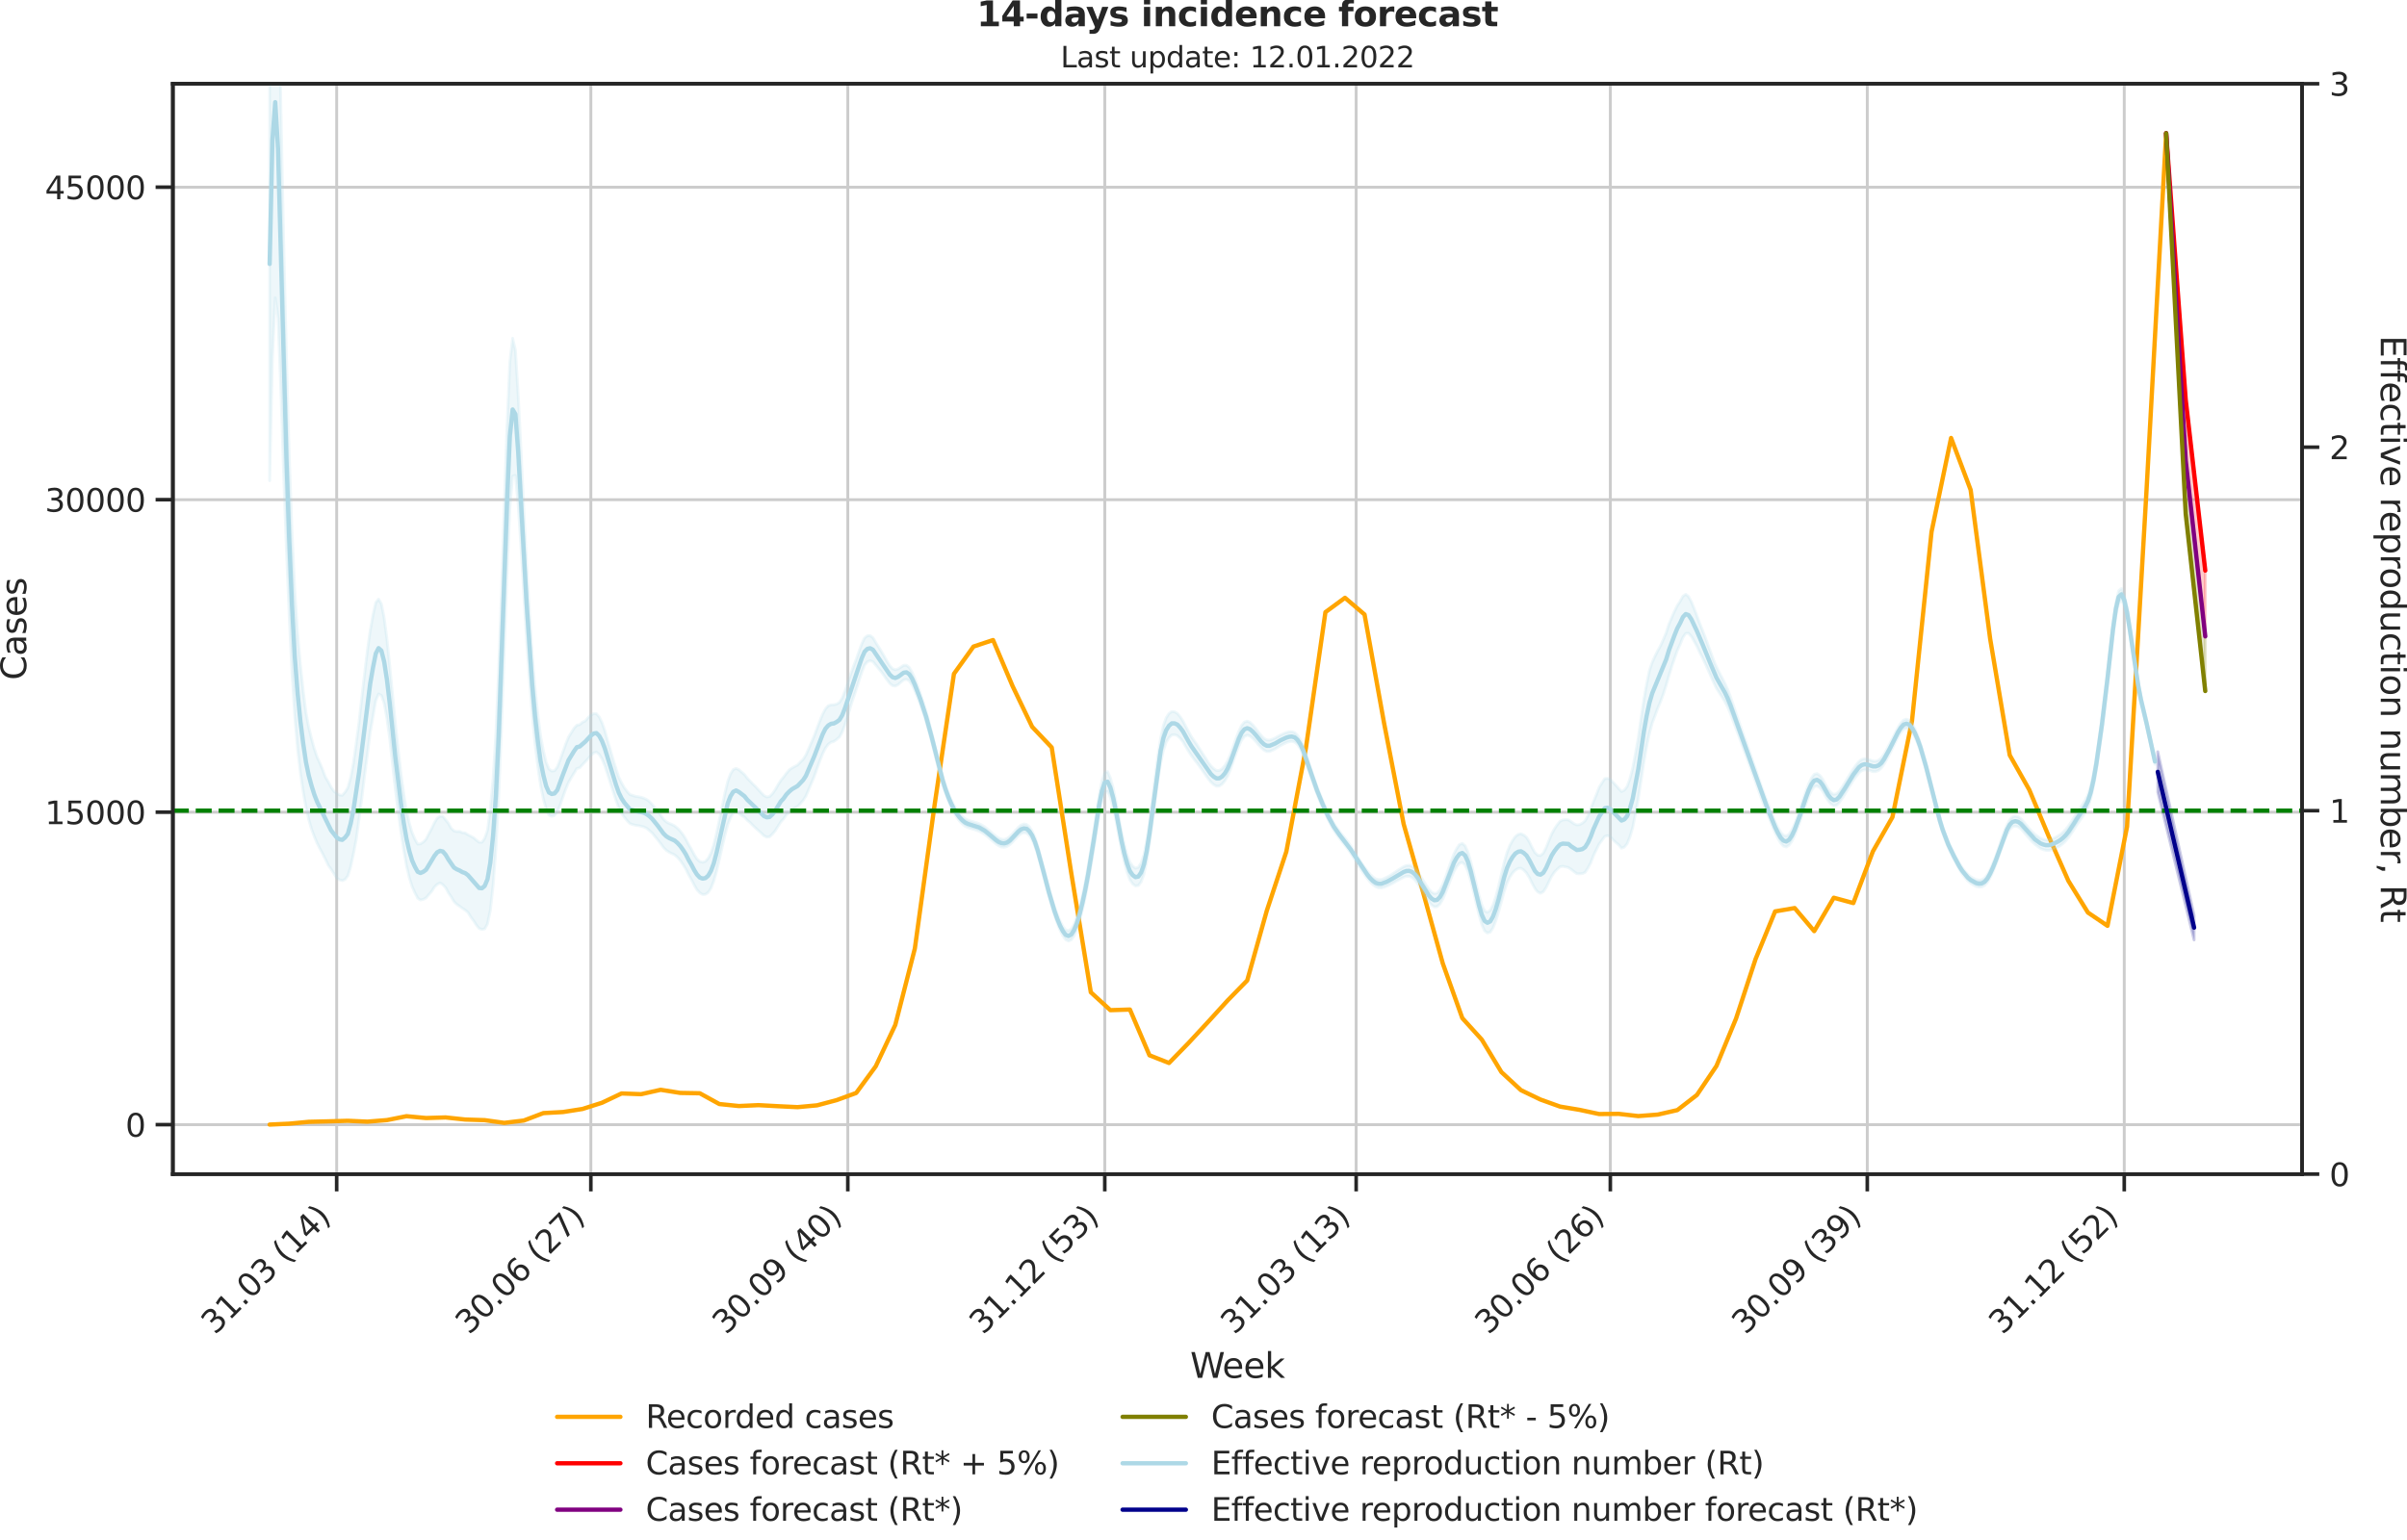 <?xml version="1.0" encoding="utf-8" standalone="no"?>
<!DOCTYPE svg PUBLIC "-//W3C//DTD SVG 1.1//EN"
  "http://www.w3.org/Graphics/SVG/1.1/DTD/svg11.dtd">
<svg xmlns:xlink="http://www.w3.org/1999/xlink" width="836.966pt" height="535.652pt" viewBox="0 0 836.966 535.652" xmlns="http://www.w3.org/2000/svg" version="1.1">
 <defs>
  <style type="text/css">*{stroke-linejoin: round; stroke-linecap: butt}</style>
 </defs>
 <g id="figure_1">
  <g id="patch_1">
   <path d="M -0 535.652 
L 836.966 535.652 
L 836.966 0 
L -0 0 
L -0 535.652 
z
" style="fill: none"/>
  </g>
  <g id="axes_1">
   <g id="patch_2">
    <path d="M 60.108 408.402 
L 800.467 408.402 
L 800.467 29.118 
L 60.108 29.118 
L 60.108 408.402 
z
" style="fill: none"/>
   </g>
   <g id="matplotlib.axis_1">
    <g id="xtick_1">
     <g id="line2d_1">
      <path d="M 117.069 408.402 
L 117.069 29.118 
" clip-path="url(#p29e7259ec5)" style="fill: none; stroke: #cccccc; stroke-linecap: round"/>
     </g>
     <g id="line2d_2">
      <defs>
       <path id="mc21ed1cbcc" d="M 0 0 
L 0 6 
" style="stroke: #262626; stroke-width: 1.25"/>
      </defs>
      <g>
       <use xlink:href="#mc21ed1cbcc" x="117.069" y="408.402" style="fill: #262626; stroke: #262626; stroke-width: 1.25"/>
      </g>
     </g>
     <g id="text_1">
      <!-- 31.03 (14) -->
      <g style="fill: #262626" transform="translate(74.745 464.519)rotate(-45)scale(0.11 -0.11)">
       <defs>
        <path id="DejaVuSans-33" d="M 2597 2516 
Q 3050 2419 3304 2112 
Q 3559 1806 3559 1356 
Q 3559 666 3084 287 
Q 2609 -91 1734 -91 
Q 1441 -91 1130 -33 
Q 819 25 488 141 
L 488 750 
Q 750 597 1062 519 
Q 1375 441 1716 441 
Q 2309 441 2620 675 
Q 2931 909 2931 1356 
Q 2931 1769 2642 2001 
Q 2353 2234 1838 2234 
L 1294 2234 
L 1294 2753 
L 1863 2753 
Q 2328 2753 2575 2939 
Q 2822 3125 2822 3475 
Q 2822 3834 2567 4026 
Q 2313 4219 1838 4219 
Q 1578 4219 1281 4162 
Q 984 4106 628 3988 
L 628 4550 
Q 988 4650 1302 4700 
Q 1616 4750 1894 4750 
Q 2613 4750 3031 4423 
Q 3450 4097 3450 3541 
Q 3450 3153 3228 2886 
Q 3006 2619 2597 2516 
z
" transform="scale(0.016)"/>
        <path id="DejaVuSans-31" d="M 794 531 
L 1825 531 
L 1825 4091 
L 703 3866 
L 703 4441 
L 1819 4666 
L 2450 4666 
L 2450 531 
L 3481 531 
L 3481 0 
L 794 0 
L 794 531 
z
" transform="scale(0.016)"/>
        <path id="DejaVuSans-2e" d="M 684 794 
L 1344 794 
L 1344 0 
L 684 0 
L 684 794 
z
" transform="scale(0.016)"/>
        <path id="DejaVuSans-30" d="M 2034 4250 
Q 1547 4250 1301 3770 
Q 1056 3291 1056 2328 
Q 1056 1369 1301 889 
Q 1547 409 2034 409 
Q 2525 409 2770 889 
Q 3016 1369 3016 2328 
Q 3016 3291 2770 3770 
Q 2525 4250 2034 4250 
z
M 2034 4750 
Q 2819 4750 3233 4129 
Q 3647 3509 3647 2328 
Q 3647 1150 3233 529 
Q 2819 -91 2034 -91 
Q 1250 -91 836 529 
Q 422 1150 422 2328 
Q 422 3509 836 4129 
Q 1250 4750 2034 4750 
z
" transform="scale(0.016)"/>
        <path id="DejaVuSans-20" transform="scale(0.016)"/>
        <path id="DejaVuSans-28" d="M 1984 4856 
Q 1566 4138 1362 3434 
Q 1159 2731 1159 2009 
Q 1159 1288 1364 580 
Q 1569 -128 1984 -844 
L 1484 -844 
Q 1016 -109 783 600 
Q 550 1309 550 2009 
Q 550 2706 781 3412 
Q 1013 4119 1484 4856 
L 1984 4856 
z
" transform="scale(0.016)"/>
        <path id="DejaVuSans-34" d="M 2419 4116 
L 825 1625 
L 2419 1625 
L 2419 4116 
z
M 2253 4666 
L 3047 4666 
L 3047 1625 
L 3713 1625 
L 3713 1100 
L 3047 1100 
L 3047 0 
L 2419 0 
L 2419 1100 
L 313 1100 
L 313 1709 
L 2253 4666 
z
" transform="scale(0.016)"/>
        <path id="DejaVuSans-29" d="M 513 4856 
L 1013 4856 
Q 1481 4119 1714 3412 
Q 1947 2706 1947 2009 
Q 1947 1309 1714 600 
Q 1481 -109 1013 -844 
L 513 -844 
Q 928 -128 1133 580 
Q 1338 1288 1338 2009 
Q 1338 2731 1133 3434 
Q 928 4138 513 4856 
z
" transform="scale(0.016)"/>
       </defs>
       <use xlink:href="#DejaVuSans-33"/>
       <use xlink:href="#DejaVuSans-31" x="63.623"/>
       <use xlink:href="#DejaVuSans-2e" x="127.246"/>
       <use xlink:href="#DejaVuSans-30" x="159.033"/>
       <use xlink:href="#DejaVuSans-33" x="222.656"/>
       <use xlink:href="#DejaVuSans-20" x="286.279"/>
       <use xlink:href="#DejaVuSans-28" x="318.066"/>
       <use xlink:href="#DejaVuSans-31" x="357.08"/>
       <use xlink:href="#DejaVuSans-34" x="420.703"/>
       <use xlink:href="#DejaVuSans-29" x="484.326"/>
      </g>
     </g>
    </g>
    <g id="xtick_2">
     <g id="line2d_3">
      <path d="M 205.45 408.402 
L 205.45 29.118 
" clip-path="url(#p29e7259ec5)" style="fill: none; stroke: #cccccc; stroke-linecap: round"/>
     </g>
     <g id="line2d_4">
      <g>
       <use xlink:href="#mc21ed1cbcc" x="205.45" y="408.402" style="fill: #262626; stroke: #262626; stroke-width: 1.25"/>
      </g>
     </g>
     <g id="text_2">
      <!-- 30.06 (27) -->
      <g style="fill: #262626" transform="translate(163.126 464.519)rotate(-45)scale(0.11 -0.11)">
       <defs>
        <path id="DejaVuSans-36" d="M 2113 2584 
Q 1688 2584 1439 2293 
Q 1191 2003 1191 1497 
Q 1191 994 1439 701 
Q 1688 409 2113 409 
Q 2538 409 2786 701 
Q 3034 994 3034 1497 
Q 3034 2003 2786 2293 
Q 2538 2584 2113 2584 
z
M 3366 4563 
L 3366 3988 
Q 3128 4100 2886 4159 
Q 2644 4219 2406 4219 
Q 1781 4219 1451 3797 
Q 1122 3375 1075 2522 
Q 1259 2794 1537 2939 
Q 1816 3084 2150 3084 
Q 2853 3084 3261 2657 
Q 3669 2231 3669 1497 
Q 3669 778 3244 343 
Q 2819 -91 2113 -91 
Q 1303 -91 875 529 
Q 447 1150 447 2328 
Q 447 3434 972 4092 
Q 1497 4750 2381 4750 
Q 2619 4750 2861 4703 
Q 3103 4656 3366 4563 
z
" transform="scale(0.016)"/>
        <path id="DejaVuSans-32" d="M 1228 531 
L 3431 531 
L 3431 0 
L 469 0 
L 469 531 
Q 828 903 1448 1529 
Q 2069 2156 2228 2338 
Q 2531 2678 2651 2914 
Q 2772 3150 2772 3378 
Q 2772 3750 2511 3984 
Q 2250 4219 1831 4219 
Q 1534 4219 1204 4116 
Q 875 4013 500 3803 
L 500 4441 
Q 881 4594 1212 4672 
Q 1544 4750 1819 4750 
Q 2544 4750 2975 4387 
Q 3406 4025 3406 3419 
Q 3406 3131 3298 2873 
Q 3191 2616 2906 2266 
Q 2828 2175 2409 1742 
Q 1991 1309 1228 531 
z
" transform="scale(0.016)"/>
        <path id="DejaVuSans-37" d="M 525 4666 
L 3525 4666 
L 3525 4397 
L 1831 0 
L 1172 0 
L 2766 4134 
L 525 4134 
L 525 4666 
z
" transform="scale(0.016)"/>
       </defs>
       <use xlink:href="#DejaVuSans-33"/>
       <use xlink:href="#DejaVuSans-30" x="63.623"/>
       <use xlink:href="#DejaVuSans-2e" x="127.246"/>
       <use xlink:href="#DejaVuSans-30" x="159.033"/>
       <use xlink:href="#DejaVuSans-36" x="222.656"/>
       <use xlink:href="#DejaVuSans-20" x="286.279"/>
       <use xlink:href="#DejaVuSans-28" x="318.066"/>
       <use xlink:href="#DejaVuSans-32" x="357.08"/>
       <use xlink:href="#DejaVuSans-37" x="420.703"/>
       <use xlink:href="#DejaVuSans-29" x="484.326"/>
      </g>
     </g>
    </g>
    <g id="xtick_3">
     <g id="line2d_5">
      <path d="M 294.802 408.402 
L 294.802 29.118 
" clip-path="url(#p29e7259ec5)" style="fill: none; stroke: #cccccc; stroke-linecap: round"/>
     </g>
     <g id="line2d_6">
      <g>
       <use xlink:href="#mc21ed1cbcc" x="294.802" y="408.402" style="fill: #262626; stroke: #262626; stroke-width: 1.25"/>
      </g>
     </g>
     <g id="text_3">
      <!-- 30.09 (40) -->
      <g style="fill: #262626" transform="translate(252.478 464.519)rotate(-45)scale(0.11 -0.11)">
       <defs>
        <path id="DejaVuSans-39" d="M 703 97 
L 703 672 
Q 941 559 1184 500 
Q 1428 441 1663 441 
Q 2288 441 2617 861 
Q 2947 1281 2994 2138 
Q 2813 1869 2534 1725 
Q 2256 1581 1919 1581 
Q 1219 1581 811 2004 
Q 403 2428 403 3163 
Q 403 3881 828 4315 
Q 1253 4750 1959 4750 
Q 2769 4750 3195 4129 
Q 3622 3509 3622 2328 
Q 3622 1225 3098 567 
Q 2575 -91 1691 -91 
Q 1453 -91 1209 -44 
Q 966 3 703 97 
z
M 1959 2075 
Q 2384 2075 2632 2365 
Q 2881 2656 2881 3163 
Q 2881 3666 2632 3958 
Q 2384 4250 1959 4250 
Q 1534 4250 1286 3958 
Q 1038 3666 1038 3163 
Q 1038 2656 1286 2365 
Q 1534 2075 1959 2075 
z
" transform="scale(0.016)"/>
       </defs>
       <use xlink:href="#DejaVuSans-33"/>
       <use xlink:href="#DejaVuSans-30" x="63.623"/>
       <use xlink:href="#DejaVuSans-2e" x="127.246"/>
       <use xlink:href="#DejaVuSans-30" x="159.033"/>
       <use xlink:href="#DejaVuSans-39" x="222.656"/>
       <use xlink:href="#DejaVuSans-20" x="286.279"/>
       <use xlink:href="#DejaVuSans-28" x="318.066"/>
       <use xlink:href="#DejaVuSans-34" x="357.08"/>
       <use xlink:href="#DejaVuSans-30" x="420.703"/>
       <use xlink:href="#DejaVuSans-29" x="484.326"/>
      </g>
     </g>
    </g>
    <g id="xtick_4">
     <g id="line2d_7">
      <path d="M 384.155 408.402 
L 384.155 29.118 
" clip-path="url(#p29e7259ec5)" style="fill: none; stroke: #cccccc; stroke-linecap: round"/>
     </g>
     <g id="line2d_8">
      <g>
       <use xlink:href="#mc21ed1cbcc" x="384.155" y="408.402" style="fill: #262626; stroke: #262626; stroke-width: 1.25"/>
      </g>
     </g>
     <g id="text_4">
      <!-- 31.12 (53) -->
      <g style="fill: #262626" transform="translate(341.83 464.519)rotate(-45)scale(0.11 -0.11)">
       <defs>
        <path id="DejaVuSans-35" d="M 691 4666 
L 3169 4666 
L 3169 4134 
L 1269 4134 
L 1269 2991 
Q 1406 3038 1543 3061 
Q 1681 3084 1819 3084 
Q 2600 3084 3056 2656 
Q 3513 2228 3513 1497 
Q 3513 744 3044 326 
Q 2575 -91 1722 -91 
Q 1428 -91 1123 -41 
Q 819 9 494 109 
L 494 744 
Q 775 591 1075 516 
Q 1375 441 1709 441 
Q 2250 441 2565 725 
Q 2881 1009 2881 1497 
Q 2881 1984 2565 2268 
Q 2250 2553 1709 2553 
Q 1456 2553 1204 2497 
Q 953 2441 691 2322 
L 691 4666 
z
" transform="scale(0.016)"/>
       </defs>
       <use xlink:href="#DejaVuSans-33"/>
       <use xlink:href="#DejaVuSans-31" x="63.623"/>
       <use xlink:href="#DejaVuSans-2e" x="127.246"/>
       <use xlink:href="#DejaVuSans-31" x="159.033"/>
       <use xlink:href="#DejaVuSans-32" x="222.656"/>
       <use xlink:href="#DejaVuSans-20" x="286.279"/>
       <use xlink:href="#DejaVuSans-28" x="318.066"/>
       <use xlink:href="#DejaVuSans-35" x="357.08"/>
       <use xlink:href="#DejaVuSans-33" x="420.703"/>
       <use xlink:href="#DejaVuSans-29" x="484.326"/>
      </g>
     </g>
    </g>
    <g id="xtick_5">
     <g id="line2d_9">
      <path d="M 471.564 408.402 
L 471.564 29.118 
" clip-path="url(#p29e7259ec5)" style="fill: none; stroke: #cccccc; stroke-linecap: round"/>
     </g>
     <g id="line2d_10">
      <g>
       <use xlink:href="#mc21ed1cbcc" x="471.564" y="408.402" style="fill: #262626; stroke: #262626; stroke-width: 1.25"/>
      </g>
     </g>
     <g id="text_5">
      <!-- 31.03 (13) -->
      <g style="fill: #262626" transform="translate(429.24 464.519)rotate(-45)scale(0.11 -0.11)">
       <use xlink:href="#DejaVuSans-33"/>
       <use xlink:href="#DejaVuSans-31" x="63.623"/>
       <use xlink:href="#DejaVuSans-2e" x="127.246"/>
       <use xlink:href="#DejaVuSans-30" x="159.033"/>
       <use xlink:href="#DejaVuSans-33" x="222.656"/>
       <use xlink:href="#DejaVuSans-20" x="286.279"/>
       <use xlink:href="#DejaVuSans-28" x="318.066"/>
       <use xlink:href="#DejaVuSans-31" x="357.08"/>
       <use xlink:href="#DejaVuSans-33" x="420.703"/>
       <use xlink:href="#DejaVuSans-29" x="484.326"/>
      </g>
     </g>
    </g>
    <g id="xtick_6">
     <g id="line2d_11">
      <path d="M 559.945 408.402 
L 559.945 29.118 
" clip-path="url(#p29e7259ec5)" style="fill: none; stroke: #cccccc; stroke-linecap: round"/>
     </g>
     <g id="line2d_12">
      <g>
       <use xlink:href="#mc21ed1cbcc" x="559.945" y="408.402" style="fill: #262626; stroke: #262626; stroke-width: 1.25"/>
      </g>
     </g>
     <g id="text_6">
      <!-- 30.06 (26) -->
      <g style="fill: #262626" transform="translate(517.621 464.519)rotate(-45)scale(0.11 -0.11)">
       <use xlink:href="#DejaVuSans-33"/>
       <use xlink:href="#DejaVuSans-30" x="63.623"/>
       <use xlink:href="#DejaVuSans-2e" x="127.246"/>
       <use xlink:href="#DejaVuSans-30" x="159.033"/>
       <use xlink:href="#DejaVuSans-36" x="222.656"/>
       <use xlink:href="#DejaVuSans-20" x="286.279"/>
       <use xlink:href="#DejaVuSans-28" x="318.066"/>
       <use xlink:href="#DejaVuSans-32" x="357.08"/>
       <use xlink:href="#DejaVuSans-36" x="420.703"/>
       <use xlink:href="#DejaVuSans-29" x="484.326"/>
      </g>
     </g>
    </g>
    <g id="xtick_7">
     <g id="line2d_13">
      <path d="M 649.297 408.402 
L 649.297 29.118 
" clip-path="url(#p29e7259ec5)" style="fill: none; stroke: #cccccc; stroke-linecap: round"/>
     </g>
     <g id="line2d_14">
      <g>
       <use xlink:href="#mc21ed1cbcc" x="649.297" y="408.402" style="fill: #262626; stroke: #262626; stroke-width: 1.25"/>
      </g>
     </g>
     <g id="text_7">
      <!-- 30.09 (39) -->
      <g style="fill: #262626" transform="translate(606.973 464.519)rotate(-45)scale(0.11 -0.11)">
       <use xlink:href="#DejaVuSans-33"/>
       <use xlink:href="#DejaVuSans-30" x="63.623"/>
       <use xlink:href="#DejaVuSans-2e" x="127.246"/>
       <use xlink:href="#DejaVuSans-30" x="159.033"/>
       <use xlink:href="#DejaVuSans-39" x="222.656"/>
       <use xlink:href="#DejaVuSans-20" x="286.279"/>
       <use xlink:href="#DejaVuSans-28" x="318.066"/>
       <use xlink:href="#DejaVuSans-33" x="357.08"/>
       <use xlink:href="#DejaVuSans-39" x="420.703"/>
       <use xlink:href="#DejaVuSans-29" x="484.326"/>
      </g>
     </g>
    </g>
    <g id="xtick_8">
     <g id="line2d_15">
      <path d="M 738.649 408.402 
L 738.649 29.118 
" clip-path="url(#p29e7259ec5)" style="fill: none; stroke: #cccccc; stroke-linecap: round"/>
     </g>
     <g id="line2d_16">
      <g>
       <use xlink:href="#mc21ed1cbcc" x="738.649" y="408.402" style="fill: #262626; stroke: #262626; stroke-width: 1.25"/>
      </g>
     </g>
     <g id="text_8">
      <!-- 31.12 (52) -->
      <g style="fill: #262626" transform="translate(696.325 464.519)rotate(-45)scale(0.11 -0.11)">
       <use xlink:href="#DejaVuSans-33"/>
       <use xlink:href="#DejaVuSans-31" x="63.623"/>
       <use xlink:href="#DejaVuSans-2e" x="127.246"/>
       <use xlink:href="#DejaVuSans-31" x="159.033"/>
       <use xlink:href="#DejaVuSans-32" x="222.656"/>
       <use xlink:href="#DejaVuSans-20" x="286.279"/>
       <use xlink:href="#DejaVuSans-28" x="318.066"/>
       <use xlink:href="#DejaVuSans-35" x="357.08"/>
       <use xlink:href="#DejaVuSans-32" x="420.703"/>
       <use xlink:href="#DejaVuSans-29" x="484.326"/>
      </g>
     </g>
    </g>
    <g id="text_9">
     <!-- Week -->
     <g style="fill: #262626" transform="translate(413.849 479.255)scale(0.12 -0.12)">
      <defs>
       <path id="DejaVuSans-57" d="M 213 4666 
L 850 4666 
L 1831 722 
L 2809 4666 
L 3519 4666 
L 4500 722 
L 5478 4666 
L 6119 4666 
L 4947 0 
L 4153 0 
L 3169 4050 
L 2175 0 
L 1381 0 
L 213 4666 
z
" transform="scale(0.016)"/>
       <path id="DejaVuSans-65" d="M 3597 1894 
L 3597 1613 
L 953 1613 
Q 991 1019 1311 708 
Q 1631 397 2203 397 
Q 2534 397 2845 478 
Q 3156 559 3463 722 
L 3463 178 
Q 3153 47 2828 -22 
Q 2503 -91 2169 -91 
Q 1331 -91 842 396 
Q 353 884 353 1716 
Q 353 2575 817 3079 
Q 1281 3584 2069 3584 
Q 2775 3584 3186 3129 
Q 3597 2675 3597 1894 
z
M 3022 2063 
Q 3016 2534 2758 2815 
Q 2500 3097 2075 3097 
Q 1594 3097 1305 2825 
Q 1016 2553 972 2059 
L 3022 2063 
z
" transform="scale(0.016)"/>
       <path id="DejaVuSans-6b" d="M 581 4863 
L 1159 4863 
L 1159 1991 
L 2875 3500 
L 3609 3500 
L 1753 1863 
L 3688 0 
L 2938 0 
L 1159 1709 
L 1159 0 
L 581 0 
L 581 4863 
z
" transform="scale(0.016)"/>
      </defs>
      <use xlink:href="#DejaVuSans-57"/>
      <use xlink:href="#DejaVuSans-65" x="93.002"/>
      <use xlink:href="#DejaVuSans-65" x="154.525"/>
      <use xlink:href="#DejaVuSans-6b" x="216.049"/>
     </g>
    </g>
   </g>
   <g id="matplotlib.axis_2">
    <g id="ytick_1">
     <g id="line2d_17">
      <path d="M 60.108 391.191 
L 800.467 391.191 
" clip-path="url(#p29e7259ec5)" style="fill: none; stroke: #cccccc; stroke-linecap: round"/>
     </g>
     <g id="line2d_18">
      <defs>
       <path id="m6d58aa7fac" d="M 0 0 
L -6 0 
" style="stroke: #262626; stroke-width: 1.25"/>
      </defs>
      <g>
       <use xlink:href="#m6d58aa7fac" x="60.108" y="391.191" style="fill: #262626; stroke: #262626; stroke-width: 1.25"/>
      </g>
     </g>
     <g id="text_10">
      <!-- 0 -->
      <g style="fill: #262626" transform="translate(43.609 395.37)scale(0.11 -0.11)">
       <use xlink:href="#DejaVuSans-30"/>
      </g>
     </g>
    </g>
    <g id="ytick_2">
     <g id="line2d_19">
      <path d="M 60.108 282.498 
L 800.467 282.498 
" clip-path="url(#p29e7259ec5)" style="fill: none; stroke: #cccccc; stroke-linecap: round"/>
     </g>
     <g id="line2d_20">
      <g>
       <use xlink:href="#m6d58aa7fac" x="60.108" y="282.498" style="fill: #262626; stroke: #262626; stroke-width: 1.25"/>
      </g>
     </g>
     <g id="text_11">
      <!-- 15000 -->
      <g style="fill: #262626" transform="translate(15.614 286.677)scale(0.11 -0.11)">
       <use xlink:href="#DejaVuSans-31"/>
       <use xlink:href="#DejaVuSans-35" x="63.623"/>
       <use xlink:href="#DejaVuSans-30" x="127.246"/>
       <use xlink:href="#DejaVuSans-30" x="190.869"/>
       <use xlink:href="#DejaVuSans-30" x="254.492"/>
      </g>
     </g>
    </g>
    <g id="ytick_3">
     <g id="line2d_21">
      <path d="M 60.108 173.805 
L 800.467 173.805 
" clip-path="url(#p29e7259ec5)" style="fill: none; stroke: #cccccc; stroke-linecap: round"/>
     </g>
     <g id="line2d_22">
      <g>
       <use xlink:href="#m6d58aa7fac" x="60.108" y="173.805" style="fill: #262626; stroke: #262626; stroke-width: 1.25"/>
      </g>
     </g>
     <g id="text_12">
      <!-- 30000 -->
      <g style="fill: #262626" transform="translate(15.614 177.985)scale(0.11 -0.11)">
       <use xlink:href="#DejaVuSans-33"/>
       <use xlink:href="#DejaVuSans-30" x="63.623"/>
       <use xlink:href="#DejaVuSans-30" x="127.246"/>
       <use xlink:href="#DejaVuSans-30" x="190.869"/>
       <use xlink:href="#DejaVuSans-30" x="254.492"/>
      </g>
     </g>
    </g>
    <g id="ytick_4">
     <g id="line2d_23">
      <path d="M 60.108 65.113 
L 800.467 65.113 
" clip-path="url(#p29e7259ec5)" style="fill: none; stroke: #cccccc; stroke-linecap: round"/>
     </g>
     <g id="line2d_24">
      <g>
       <use xlink:href="#m6d58aa7fac" x="60.108" y="65.113" style="fill: #262626; stroke: #262626; stroke-width: 1.25"/>
      </g>
     </g>
     <g id="text_13">
      <!-- 45000 -->
      <g style="fill: #262626" transform="translate(15.614 69.292)scale(0.11 -0.11)">
       <use xlink:href="#DejaVuSans-34"/>
       <use xlink:href="#DejaVuSans-35" x="63.623"/>
       <use xlink:href="#DejaVuSans-30" x="127.246"/>
       <use xlink:href="#DejaVuSans-30" x="190.869"/>
       <use xlink:href="#DejaVuSans-30" x="254.492"/>
      </g>
     </g>
    </g>
    <g id="text_14">
     <!-- Cases -->
     <g style="fill: #262626" transform="translate(9.118 236.57)rotate(-90)scale(0.12 -0.12)">
      <defs>
       <path id="DejaVuSans-43" d="M 4122 4306 
L 4122 3641 
Q 3803 3938 3442 4084 
Q 3081 4231 2675 4231 
Q 1875 4231 1450 3742 
Q 1025 3253 1025 2328 
Q 1025 1406 1450 917 
Q 1875 428 2675 428 
Q 3081 428 3442 575 
Q 3803 722 4122 1019 
L 4122 359 
Q 3791 134 3420 21 
Q 3050 -91 2638 -91 
Q 1578 -91 968 557 
Q 359 1206 359 2328 
Q 359 3453 968 4101 
Q 1578 4750 2638 4750 
Q 3056 4750 3426 4639 
Q 3797 4528 4122 4306 
z
" transform="scale(0.016)"/>
       <path id="DejaVuSans-61" d="M 2194 1759 
Q 1497 1759 1228 1600 
Q 959 1441 959 1056 
Q 959 750 1161 570 
Q 1363 391 1709 391 
Q 2188 391 2477 730 
Q 2766 1069 2766 1631 
L 2766 1759 
L 2194 1759 
z
M 3341 1997 
L 3341 0 
L 2766 0 
L 2766 531 
Q 2569 213 2275 61 
Q 1981 -91 1556 -91 
Q 1019 -91 701 211 
Q 384 513 384 1019 
Q 384 1609 779 1909 
Q 1175 2209 1959 2209 
L 2766 2209 
L 2766 2266 
Q 2766 2663 2505 2880 
Q 2244 3097 1772 3097 
Q 1472 3097 1187 3025 
Q 903 2953 641 2809 
L 641 3341 
Q 956 3463 1253 3523 
Q 1550 3584 1831 3584 
Q 2591 3584 2966 3190 
Q 3341 2797 3341 1997 
z
" transform="scale(0.016)"/>
       <path id="DejaVuSans-73" d="M 2834 3397 
L 2834 2853 
Q 2591 2978 2328 3040 
Q 2066 3103 1784 3103 
Q 1356 3103 1142 2972 
Q 928 2841 928 2578 
Q 928 2378 1081 2264 
Q 1234 2150 1697 2047 
L 1894 2003 
Q 2506 1872 2764 1633 
Q 3022 1394 3022 966 
Q 3022 478 2636 193 
Q 2250 -91 1575 -91 
Q 1294 -91 989 -36 
Q 684 19 347 128 
L 347 722 
Q 666 556 975 473 
Q 1284 391 1588 391 
Q 1994 391 2212 530 
Q 2431 669 2431 922 
Q 2431 1156 2273 1281 
Q 2116 1406 1581 1522 
L 1381 1569 
Q 847 1681 609 1914 
Q 372 2147 372 2553 
Q 372 3047 722 3315 
Q 1072 3584 1716 3584 
Q 2034 3584 2315 3537 
Q 2597 3491 2834 3397 
z
" transform="scale(0.016)"/>
      </defs>
      <use xlink:href="#DejaVuSans-43"/>
      <use xlink:href="#DejaVuSans-61" x="69.824"/>
      <use xlink:href="#DejaVuSans-73" x="131.104"/>
      <use xlink:href="#DejaVuSans-65" x="183.203"/>
      <use xlink:href="#DejaVuSans-73" x="244.727"/>
     </g>
    </g>
   </g>
   <g id="PolyCollection_1">
    <defs>
     <path id="m7d578ffce3" d="M 753.218 -489.293 
L 753.218 -489.293 
L 760.016 -396.62 
L 766.815 -337.192 
L 766.815 -314.299 
L 766.815 -314.299 
L 760.016 -375.512 
L 753.218 -489.293 
z
" style="stroke: #ff0000; stroke-opacity: 0.2"/>
    </defs>
    <g clip-path="url(#p29e7259ec5)">
     <use xlink:href="#m7d578ffce3" x="0" y="535.652" style="fill: #ff0000; fill-opacity: 0.2; stroke: #ff0000; stroke-opacity: 0.2"/>
    </g>
   </g>
   <g id="PolyCollection_2">
    <defs>
     <path id="m07f99b7ff5" d="M 753.218 -489.293 
L 753.218 -489.293 
L 760.016 -375.512 
L 766.815 -314.299 
L 766.815 -295.295 
L 766.815 -295.295 
L 760.016 -356.955 
L 753.218 -489.293 
z
" style="stroke: #808000; stroke-opacity: 0.2"/>
    </defs>
    <g clip-path="url(#p29e7259ec5)">
     <use xlink:href="#m07f99b7ff5" x="0" y="535.652" style="fill: #808000; fill-opacity: 0.2; stroke: #808000; stroke-opacity: 0.2"/>
    </g>
   </g>
   <g id="line2d_25">
    <path d="M 93.76 391.162 
L 100.559 390.85 
L 107.357 390.205 
L 114.156 390.039 
L 120.954 389.85 
L 127.753 390.147 
L 134.551 389.604 
L 141.35 388.249 
L 148.148 388.887 
L 154.947 388.677 
L 161.746 389.408 
L 168.544 389.626 
L 175.343 390.568 
L 182.141 389.756 
L 188.94 387.169 
L 195.738 386.8 
L 202.537 385.735 
L 209.335 383.568 
L 216.134 380.336 
L 222.932 380.59 
L 229.731 379.061 
L 236.529 380.148 
L 243.328 380.271 
L 250.126 384.017 
L 256.925 384.713 
L 263.723 384.401 
L 270.522 384.771 
L 277.321 385.097 
L 284.119 384.466 
L 290.918 382.655 
L 297.716 380.169 
L 304.515 370.894 
L 311.313 356.489 
L 318.112 329.932 
L 324.91 280.455 
L 331.709 234.376 
L 338.507 224.891 
L 345.306 222.63 
L 352.104 238.659 
L 358.903 252.811 
L 365.701 259.977 
L 372.5 303.679 
L 379.299 345.141 
L 386.097 351.366 
L 392.896 351.149 
L 399.694 367.061 
L 406.493 369.742 
L 413.291 362.771 
L 420.09 355.438 
L 426.888 347.975 
L 433.687 341.026 
L 440.485 316.794 
L 447.284 296.23 
L 454.082 260.274 
L 460.881 212.92 
L 467.679 207.935 
L 474.478 213.739 
L 481.276 251.543 
L 488.075 286.614 
L 494.874 310.49 
L 501.672 335.062 
L 508.471 354.127 
L 515.269 361.627 
L 522.068 372.902 
L 528.866 379.191 
L 535.665 382.459 
L 542.463 384.901 
L 549.262 386.039 
L 556.06 387.495 
L 562.859 387.43 
L 569.657 388.206 
L 576.456 387.684 
L 583.254 386.126 
L 590.053 380.865 
L 596.852 370.764 
L 603.65 354.315 
L 610.449 333.591 
L 617.247 317.012 
L 624.046 315.852 
L 630.844 323.874 
L 637.643 312.258 
L 644.441 314.113 
L 651.24 296.15 
L 658.038 284.237 
L 664.837 250.774 
L 671.635 185.008 
L 678.434 152.342 
L 685.232 170.393 
L 692.031 222.261 
L 698.829 262.673 
L 705.628 274.723 
L 712.427 291.005 
L 719.225 306.396 
L 726.024 317.418 
L 732.822 322.026 
L 739.621 287.556 
L 746.419 170.059 
L 753.218 46.358 
" clip-path="url(#p29e7259ec5)" style="fill: none; stroke: #ffa500; stroke-width: 1.5; stroke-linecap: round"/>
   </g>
   <g id="line2d_26">
    <path d="M 753.218 46.358 
L 760.016 139.031 
L 766.815 198.459 
" clip-path="url(#p29e7259ec5)" style="fill: none; stroke: #ff0000; stroke-width: 1.5; stroke-linecap: round"/>
   </g>
   <g id="line2d_27">
    <path d="M 753.218 46.358 
L 760.016 160.139 
L 766.815 221.353 
" clip-path="url(#p29e7259ec5)" style="fill: none; stroke: #800080; stroke-width: 1.5; stroke-linecap: round"/>
   </g>
   <g id="line2d_28">
    <path d="M 753.218 46.358 
L 760.016 178.697 
L 766.815 240.357 
" clip-path="url(#p29e7259ec5)" style="fill: none; stroke: #808000; stroke-width: 1.5; stroke-linecap: round"/>
   </g>
   <g id="patch_3">
    <path d="M 60.108 408.402 
L 60.108 29.118 
" style="fill: none; stroke: #262626; stroke-width: 1.25; stroke-linejoin: miter; stroke-linecap: square"/>
   </g>
   <g id="patch_4">
    <path d="M 800.467 408.402 
L 800.467 29.118 
" style="fill: none; stroke: #262626; stroke-width: 1.25; stroke-linejoin: miter; stroke-linecap: square"/>
   </g>
   <g id="patch_5">
    <path d="M 60.108 408.402 
L 800.467 408.402 
" style="fill: none; stroke: #262626; stroke-width: 1.25; stroke-linejoin: miter; stroke-linecap: square"/>
   </g>
   <g id="patch_6">
    <path d="M 60.108 29.118 
L 800.467 29.118 
" style="fill: none; stroke: #262626; stroke-width: 1.25; stroke-linejoin: miter; stroke-linecap: square"/>
   </g>
   <g id="text_15">
    <!-- Last update: 12.01.2022 -->
    <g style="fill: #262626" transform="translate(368.789 23.429)scale(0.1 -0.1)">
     <defs>
      <path id="DejaVuSans-4c" d="M 628 4666 
L 1259 4666 
L 1259 531 
L 3531 531 
L 3531 0 
L 628 0 
L 628 4666 
z
" transform="scale(0.016)"/>
      <path id="DejaVuSans-74" d="M 1172 4494 
L 1172 3500 
L 2356 3500 
L 2356 3053 
L 1172 3053 
L 1172 1153 
Q 1172 725 1289 603 
Q 1406 481 1766 481 
L 2356 481 
L 2356 0 
L 1766 0 
Q 1100 0 847 248 
Q 594 497 594 1153 
L 594 3053 
L 172 3053 
L 172 3500 
L 594 3500 
L 594 4494 
L 1172 4494 
z
" transform="scale(0.016)"/>
      <path id="DejaVuSans-75" d="M 544 1381 
L 544 3500 
L 1119 3500 
L 1119 1403 
Q 1119 906 1312 657 
Q 1506 409 1894 409 
Q 2359 409 2629 706 
Q 2900 1003 2900 1516 
L 2900 3500 
L 3475 3500 
L 3475 0 
L 2900 0 
L 2900 538 
Q 2691 219 2414 64 
Q 2138 -91 1772 -91 
Q 1169 -91 856 284 
Q 544 659 544 1381 
z
M 1991 3584 
L 1991 3584 
z
" transform="scale(0.016)"/>
      <path id="DejaVuSans-70" d="M 1159 525 
L 1159 -1331 
L 581 -1331 
L 581 3500 
L 1159 3500 
L 1159 2969 
Q 1341 3281 1617 3432 
Q 1894 3584 2278 3584 
Q 2916 3584 3314 3078 
Q 3713 2572 3713 1747 
Q 3713 922 3314 415 
Q 2916 -91 2278 -91 
Q 1894 -91 1617 61 
Q 1341 213 1159 525 
z
M 3116 1747 
Q 3116 2381 2855 2742 
Q 2594 3103 2138 3103 
Q 1681 3103 1420 2742 
Q 1159 2381 1159 1747 
Q 1159 1113 1420 752 
Q 1681 391 2138 391 
Q 2594 391 2855 752 
Q 3116 1113 3116 1747 
z
" transform="scale(0.016)"/>
      <path id="DejaVuSans-64" d="M 2906 2969 
L 2906 4863 
L 3481 4863 
L 3481 0 
L 2906 0 
L 2906 525 
Q 2725 213 2448 61 
Q 2172 -91 1784 -91 
Q 1150 -91 751 415 
Q 353 922 353 1747 
Q 353 2572 751 3078 
Q 1150 3584 1784 3584 
Q 2172 3584 2448 3432 
Q 2725 3281 2906 2969 
z
M 947 1747 
Q 947 1113 1208 752 
Q 1469 391 1925 391 
Q 2381 391 2643 752 
Q 2906 1113 2906 1747 
Q 2906 2381 2643 2742 
Q 2381 3103 1925 3103 
Q 1469 3103 1208 2742 
Q 947 2381 947 1747 
z
" transform="scale(0.016)"/>
      <path id="DejaVuSans-3a" d="M 750 794 
L 1409 794 
L 1409 0 
L 750 0 
L 750 794 
z
M 750 3309 
L 1409 3309 
L 1409 2516 
L 750 2516 
L 750 3309 
z
" transform="scale(0.016)"/>
     </defs>
     <use xlink:href="#DejaVuSans-4c"/>
     <use xlink:href="#DejaVuSans-61" x="55.713"/>
     <use xlink:href="#DejaVuSans-73" x="116.992"/>
     <use xlink:href="#DejaVuSans-74" x="169.092"/>
     <use xlink:href="#DejaVuSans-20" x="208.301"/>
     <use xlink:href="#DejaVuSans-75" x="240.088"/>
     <use xlink:href="#DejaVuSans-70" x="303.467"/>
     <use xlink:href="#DejaVuSans-64" x="366.943"/>
     <use xlink:href="#DejaVuSans-61" x="430.42"/>
     <use xlink:href="#DejaVuSans-74" x="491.699"/>
     <use xlink:href="#DejaVuSans-65" x="530.908"/>
     <use xlink:href="#DejaVuSans-3a" x="592.432"/>
     <use xlink:href="#DejaVuSans-20" x="626.123"/>
     <use xlink:href="#DejaVuSans-31" x="657.91"/>
     <use xlink:href="#DejaVuSans-32" x="721.533"/>
     <use xlink:href="#DejaVuSans-2e" x="785.156"/>
     <use xlink:href="#DejaVuSans-30" x="816.943"/>
     <use xlink:href="#DejaVuSans-31" x="880.566"/>
     <use xlink:href="#DejaVuSans-2e" x="944.189"/>
     <use xlink:href="#DejaVuSans-32" x="975.977"/>
     <use xlink:href="#DejaVuSans-30" x="1039.6"/>
     <use xlink:href="#DejaVuSans-32" x="1103.223"/>
     <use xlink:href="#DejaVuSans-32" x="1166.846"/>
    </g>
   </g>
   <g id="text_16">
    <!-- 14-days incidence forecast -->
    <g style="fill: #262626" transform="translate(339.623 9.118)scale(0.12 -0.12)">
     <defs>
      <path id="DejaVuSans-Bold-31" d="M 750 831 
L 1813 831 
L 1813 3847 
L 722 3622 
L 722 4441 
L 1806 4666 
L 2950 4666 
L 2950 831 
L 4013 831 
L 4013 0 
L 750 0 
L 750 831 
z
" transform="scale(0.016)"/>
      <path id="DejaVuSans-Bold-34" d="M 2356 3675 
L 1038 1722 
L 2356 1722 
L 2356 3675 
z
M 2156 4666 
L 3494 4666 
L 3494 1722 
L 4159 1722 
L 4159 850 
L 3494 850 
L 3494 0 
L 2356 0 
L 2356 850 
L 288 850 
L 288 1881 
L 2156 4666 
z
" transform="scale(0.016)"/>
      <path id="DejaVuSans-Bold-2d" d="M 347 2297 
L 2309 2297 
L 2309 1388 
L 347 1388 
L 347 2297 
z
" transform="scale(0.016)"/>
      <path id="DejaVuSans-Bold-64" d="M 2919 2988 
L 2919 4863 
L 4044 4863 
L 4044 0 
L 2919 0 
L 2919 506 
Q 2688 197 2409 53 
Q 2131 -91 1766 -91 
Q 1119 -91 703 423 
Q 288 938 288 1747 
Q 288 2556 703 3070 
Q 1119 3584 1766 3584 
Q 2128 3584 2408 3439 
Q 2688 3294 2919 2988 
z
M 2181 722 
Q 2541 722 2730 984 
Q 2919 1247 2919 1747 
Q 2919 2247 2730 2509 
Q 2541 2772 2181 2772 
Q 1825 2772 1636 2509 
Q 1447 2247 1447 1747 
Q 1447 1247 1636 984 
Q 1825 722 2181 722 
z
" transform="scale(0.016)"/>
      <path id="DejaVuSans-Bold-61" d="M 2106 1575 
Q 1756 1575 1579 1456 
Q 1403 1338 1403 1106 
Q 1403 894 1545 773 
Q 1688 653 1941 653 
Q 2256 653 2472 879 
Q 2688 1106 2688 1447 
L 2688 1575 
L 2106 1575 
z
M 3816 1997 
L 3816 0 
L 2688 0 
L 2688 519 
Q 2463 200 2181 54 
Q 1900 -91 1497 -91 
Q 953 -91 614 226 
Q 275 544 275 1050 
Q 275 1666 698 1953 
Q 1122 2241 2028 2241 
L 2688 2241 
L 2688 2328 
Q 2688 2594 2478 2717 
Q 2269 2841 1825 2841 
Q 1466 2841 1156 2769 
Q 847 2697 581 2553 
L 581 3406 
Q 941 3494 1303 3539 
Q 1666 3584 2028 3584 
Q 2975 3584 3395 3211 
Q 3816 2838 3816 1997 
z
" transform="scale(0.016)"/>
      <path id="DejaVuSans-Bold-79" d="M 78 3500 
L 1197 3500 
L 2138 1125 
L 2938 3500 
L 4056 3500 
L 2584 -331 
Q 2363 -916 2067 -1148 
Q 1772 -1381 1288 -1381 
L 641 -1381 
L 641 -647 
L 991 -647 
Q 1275 -647 1404 -556 
Q 1534 -466 1606 -231 
L 1638 -134 
L 78 3500 
z
" transform="scale(0.016)"/>
      <path id="DejaVuSans-Bold-73" d="M 3272 3391 
L 3272 2541 
Q 2913 2691 2578 2766 
Q 2244 2841 1947 2841 
Q 1628 2841 1473 2761 
Q 1319 2681 1319 2516 
Q 1319 2381 1436 2309 
Q 1553 2238 1856 2203 
L 2053 2175 
Q 2913 2066 3209 1816 
Q 3506 1566 3506 1031 
Q 3506 472 3093 190 
Q 2681 -91 1863 -91 
Q 1516 -91 1145 -36 
Q 775 19 384 128 
L 384 978 
Q 719 816 1070 734 
Q 1422 653 1784 653 
Q 2113 653 2278 743 
Q 2444 834 2444 1013 
Q 2444 1163 2330 1236 
Q 2216 1309 1875 1350 
L 1678 1375 
Q 931 1469 631 1722 
Q 331 1975 331 2491 
Q 331 3047 712 3315 
Q 1094 3584 1881 3584 
Q 2191 3584 2531 3537 
Q 2872 3491 3272 3391 
z
" transform="scale(0.016)"/>
      <path id="DejaVuSans-Bold-20" transform="scale(0.016)"/>
      <path id="DejaVuSans-Bold-69" d="M 538 3500 
L 1656 3500 
L 1656 0 
L 538 0 
L 538 3500 
z
M 538 4863 
L 1656 4863 
L 1656 3950 
L 538 3950 
L 538 4863 
z
" transform="scale(0.016)"/>
      <path id="DejaVuSans-Bold-6e" d="M 4056 2131 
L 4056 0 
L 2931 0 
L 2931 347 
L 2931 1631 
Q 2931 2084 2911 2256 
Q 2891 2428 2841 2509 
Q 2775 2619 2662 2680 
Q 2550 2741 2406 2741 
Q 2056 2741 1856 2470 
Q 1656 2200 1656 1722 
L 1656 0 
L 538 0 
L 538 3500 
L 1656 3500 
L 1656 2988 
Q 1909 3294 2193 3439 
Q 2478 3584 2822 3584 
Q 3428 3584 3742 3212 
Q 4056 2841 4056 2131 
z
" transform="scale(0.016)"/>
      <path id="DejaVuSans-Bold-63" d="M 3366 3391 
L 3366 2478 
Q 3138 2634 2908 2709 
Q 2678 2784 2431 2784 
Q 1963 2784 1702 2511 
Q 1441 2238 1441 1747 
Q 1441 1256 1702 982 
Q 1963 709 2431 709 
Q 2694 709 2930 787 
Q 3166 866 3366 1019 
L 3366 103 
Q 3103 6 2833 -42 
Q 2563 -91 2291 -91 
Q 1344 -91 809 395 
Q 275 881 275 1747 
Q 275 2613 809 3098 
Q 1344 3584 2291 3584 
Q 2566 3584 2833 3536 
Q 3100 3488 3366 3391 
z
" transform="scale(0.016)"/>
      <path id="DejaVuSans-Bold-65" d="M 4031 1759 
L 4031 1441 
L 1416 1441 
Q 1456 1047 1700 850 
Q 1944 653 2381 653 
Q 2734 653 3104 758 
Q 3475 863 3866 1075 
L 3866 213 
Q 3469 63 3072 -14 
Q 2675 -91 2278 -91 
Q 1328 -91 801 392 
Q 275 875 275 1747 
Q 275 2603 792 3093 
Q 1309 3584 2216 3584 
Q 3041 3584 3536 3087 
Q 4031 2591 4031 1759 
z
M 2881 2131 
Q 2881 2450 2695 2645 
Q 2509 2841 2209 2841 
Q 1884 2841 1681 2658 
Q 1478 2475 1428 2131 
L 2881 2131 
z
" transform="scale(0.016)"/>
      <path id="DejaVuSans-Bold-66" d="M 2841 4863 
L 2841 4128 
L 2222 4128 
Q 1984 4128 1890 4042 
Q 1797 3956 1797 3744 
L 1797 3500 
L 2753 3500 
L 2753 2700 
L 1797 2700 
L 1797 0 
L 678 0 
L 678 2700 
L 122 2700 
L 122 3500 
L 678 3500 
L 678 3744 
Q 678 4316 997 4589 
Q 1316 4863 1984 4863 
L 2841 4863 
z
" transform="scale(0.016)"/>
      <path id="DejaVuSans-Bold-6f" d="M 2203 2784 
Q 1831 2784 1636 2517 
Q 1441 2250 1441 1747 
Q 1441 1244 1636 976 
Q 1831 709 2203 709 
Q 2569 709 2762 976 
Q 2956 1244 2956 1747 
Q 2956 2250 2762 2517 
Q 2569 2784 2203 2784 
z
M 2203 3584 
Q 3106 3584 3614 3096 
Q 4122 2609 4122 1747 
Q 4122 884 3614 396 
Q 3106 -91 2203 -91 
Q 1297 -91 786 396 
Q 275 884 275 1747 
Q 275 2609 786 3096 
Q 1297 3584 2203 3584 
z
" transform="scale(0.016)"/>
      <path id="DejaVuSans-Bold-72" d="M 3138 2547 
Q 2991 2616 2845 2648 
Q 2700 2681 2553 2681 
Q 2122 2681 1889 2404 
Q 1656 2128 1656 1613 
L 1656 0 
L 538 0 
L 538 3500 
L 1656 3500 
L 1656 2925 
Q 1872 3269 2151 3426 
Q 2431 3584 2822 3584 
Q 2878 3584 2943 3579 
Q 3009 3575 3134 3559 
L 3138 2547 
z
" transform="scale(0.016)"/>
      <path id="DejaVuSans-Bold-74" d="M 1759 4494 
L 1759 3500 
L 2913 3500 
L 2913 2700 
L 1759 2700 
L 1759 1216 
Q 1759 972 1856 886 
Q 1953 800 2241 800 
L 2816 800 
L 2816 0 
L 1856 0 
Q 1194 0 917 276 
Q 641 553 641 1216 
L 641 2700 
L 84 2700 
L 84 3500 
L 641 3500 
L 641 4494 
L 1759 4494 
z
" transform="scale(0.016)"/>
     </defs>
     <use xlink:href="#DejaVuSans-Bold-31"/>
     <use xlink:href="#DejaVuSans-Bold-34" x="69.58"/>
     <use xlink:href="#DejaVuSans-Bold-2d" x="139.16"/>
     <use xlink:href="#DejaVuSans-Bold-64" x="180.664"/>
     <use xlink:href="#DejaVuSans-Bold-61" x="252.246"/>
     <use xlink:href="#DejaVuSans-Bold-79" x="316.602"/>
     <use xlink:href="#DejaVuSans-Bold-73" x="381.787"/>
     <use xlink:href="#DejaVuSans-Bold-20" x="441.309"/>
     <use xlink:href="#DejaVuSans-Bold-69" x="476.123"/>
     <use xlink:href="#DejaVuSans-Bold-6e" x="510.4"/>
     <use xlink:href="#DejaVuSans-Bold-63" x="581.592"/>
     <use xlink:href="#DejaVuSans-Bold-69" x="640.869"/>
     <use xlink:href="#DejaVuSans-Bold-64" x="675.146"/>
     <use xlink:href="#DejaVuSans-Bold-65" x="746.729"/>
     <use xlink:href="#DejaVuSans-Bold-6e" x="814.551"/>
     <use xlink:href="#DejaVuSans-Bold-63" x="885.742"/>
     <use xlink:href="#DejaVuSans-Bold-65" x="945.02"/>
     <use xlink:href="#DejaVuSans-Bold-20" x="1012.842"/>
     <use xlink:href="#DejaVuSans-Bold-66" x="1047.656"/>
     <use xlink:href="#DejaVuSans-Bold-6f" x="1091.162"/>
     <use xlink:href="#DejaVuSans-Bold-72" x="1159.863"/>
     <use xlink:href="#DejaVuSans-Bold-65" x="1209.18"/>
     <use xlink:href="#DejaVuSans-Bold-63" x="1277.002"/>
     <use xlink:href="#DejaVuSans-Bold-61" x="1336.279"/>
     <use xlink:href="#DejaVuSans-Bold-73" x="1403.76"/>
     <use xlink:href="#DejaVuSans-Bold-74" x="1463.281"/>
    </g>
   </g>
  </g>
  <g id="axes_2">
   <g id="matplotlib.axis_3">
    <g id="ytick_5">
     <g id="line2d_29">
      <defs>
       <path id="m74206ba095" d="M 0 0 
L 6 0 
" style="stroke: #262626; stroke-width: 1.25"/>
      </defs>
      <g>
       <use xlink:href="#m74206ba095" x="800.467" y="408.402" style="fill: #262626; stroke: #262626; stroke-width: 1.25"/>
      </g>
     </g>
     <g id="text_17">
      <!-- 0 -->
      <g style="fill: #262626" transform="translate(809.967 412.581)scale(0.11 -0.11)">
       <use xlink:href="#DejaVuSans-30"/>
      </g>
     </g>
    </g>
    <g id="ytick_6">
     <g id="line2d_30">
      <g>
       <use xlink:href="#m74206ba095" x="800.467" y="281.974" style="fill: #262626; stroke: #262626; stroke-width: 1.25"/>
      </g>
     </g>
     <g id="text_18">
      <!-- 1 -->
      <g style="fill: #262626" transform="translate(809.967 286.153)scale(0.11 -0.11)">
       <use xlink:href="#DejaVuSans-31"/>
      </g>
     </g>
    </g>
    <g id="ytick_7">
     <g id="line2d_31">
      <g>
       <use xlink:href="#m74206ba095" x="800.467" y="155.546" style="fill: #262626; stroke: #262626; stroke-width: 1.25"/>
      </g>
     </g>
     <g id="text_19">
      <!-- 2 -->
      <g style="fill: #262626" transform="translate(809.967 159.725)scale(0.11 -0.11)">
       <use xlink:href="#DejaVuSans-32"/>
      </g>
     </g>
    </g>
    <g id="ytick_8">
     <g id="line2d_32">
      <g>
       <use xlink:href="#m74206ba095" x="800.467" y="29.118" style="fill: #262626; stroke: #262626; stroke-width: 1.25"/>
      </g>
     </g>
     <g id="text_20">
      <!-- 3 -->
      <g style="fill: #262626" transform="translate(809.967 33.297)scale(0.11 -0.11)">
       <use xlink:href="#DejaVuSans-33"/>
      </g>
     </g>
    </g>
    <g id="text_21">
     <!-- Effective reproduction number, Rt -->
     <g style="fill: #262626" transform="translate(827.848 116.687)rotate(-270)scale(0.12 -0.12)">
      <defs>
       <path id="DejaVuSans-45" d="M 628 4666 
L 3578 4666 
L 3578 4134 
L 1259 4134 
L 1259 2753 
L 3481 2753 
L 3481 2222 
L 1259 2222 
L 1259 531 
L 3634 531 
L 3634 0 
L 628 0 
L 628 4666 
z
" transform="scale(0.016)"/>
       <path id="DejaVuSans-66" d="M 2375 4863 
L 2375 4384 
L 1825 4384 
Q 1516 4384 1395 4259 
Q 1275 4134 1275 3809 
L 1275 3500 
L 2222 3500 
L 2222 3053 
L 1275 3053 
L 1275 0 
L 697 0 
L 697 3053 
L 147 3053 
L 147 3500 
L 697 3500 
L 697 3744 
Q 697 4328 969 4595 
Q 1241 4863 1831 4863 
L 2375 4863 
z
" transform="scale(0.016)"/>
       <path id="DejaVuSans-63" d="M 3122 3366 
L 3122 2828 
Q 2878 2963 2633 3030 
Q 2388 3097 2138 3097 
Q 1578 3097 1268 2742 
Q 959 2388 959 1747 
Q 959 1106 1268 751 
Q 1578 397 2138 397 
Q 2388 397 2633 464 
Q 2878 531 3122 666 
L 3122 134 
Q 2881 22 2623 -34 
Q 2366 -91 2075 -91 
Q 1284 -91 818 406 
Q 353 903 353 1747 
Q 353 2603 823 3093 
Q 1294 3584 2113 3584 
Q 2378 3584 2631 3529 
Q 2884 3475 3122 3366 
z
" transform="scale(0.016)"/>
       <path id="DejaVuSans-69" d="M 603 3500 
L 1178 3500 
L 1178 0 
L 603 0 
L 603 3500 
z
M 603 4863 
L 1178 4863 
L 1178 4134 
L 603 4134 
L 603 4863 
z
" transform="scale(0.016)"/>
       <path id="DejaVuSans-76" d="M 191 3500 
L 800 3500 
L 1894 563 
L 2988 3500 
L 3597 3500 
L 2284 0 
L 1503 0 
L 191 3500 
z
" transform="scale(0.016)"/>
       <path id="DejaVuSans-72" d="M 2631 2963 
Q 2534 3019 2420 3045 
Q 2306 3072 2169 3072 
Q 1681 3072 1420 2755 
Q 1159 2438 1159 1844 
L 1159 0 
L 581 0 
L 581 3500 
L 1159 3500 
L 1159 2956 
Q 1341 3275 1631 3429 
Q 1922 3584 2338 3584 
Q 2397 3584 2469 3576 
Q 2541 3569 2628 3553 
L 2631 2963 
z
" transform="scale(0.016)"/>
       <path id="DejaVuSans-6f" d="M 1959 3097 
Q 1497 3097 1228 2736 
Q 959 2375 959 1747 
Q 959 1119 1226 758 
Q 1494 397 1959 397 
Q 2419 397 2687 759 
Q 2956 1122 2956 1747 
Q 2956 2369 2687 2733 
Q 2419 3097 1959 3097 
z
M 1959 3584 
Q 2709 3584 3137 3096 
Q 3566 2609 3566 1747 
Q 3566 888 3137 398 
Q 2709 -91 1959 -91 
Q 1206 -91 779 398 
Q 353 888 353 1747 
Q 353 2609 779 3096 
Q 1206 3584 1959 3584 
z
" transform="scale(0.016)"/>
       <path id="DejaVuSans-6e" d="M 3513 2113 
L 3513 0 
L 2938 0 
L 2938 2094 
Q 2938 2591 2744 2837 
Q 2550 3084 2163 3084 
Q 1697 3084 1428 2787 
Q 1159 2491 1159 1978 
L 1159 0 
L 581 0 
L 581 3500 
L 1159 3500 
L 1159 2956 
Q 1366 3272 1645 3428 
Q 1925 3584 2291 3584 
Q 2894 3584 3203 3211 
Q 3513 2838 3513 2113 
z
" transform="scale(0.016)"/>
       <path id="DejaVuSans-6d" d="M 3328 2828 
Q 3544 3216 3844 3400 
Q 4144 3584 4550 3584 
Q 5097 3584 5394 3201 
Q 5691 2819 5691 2113 
L 5691 0 
L 5113 0 
L 5113 2094 
Q 5113 2597 4934 2840 
Q 4756 3084 4391 3084 
Q 3944 3084 3684 2787 
Q 3425 2491 3425 1978 
L 3425 0 
L 2847 0 
L 2847 2094 
Q 2847 2600 2669 2842 
Q 2491 3084 2119 3084 
Q 1678 3084 1418 2786 
Q 1159 2488 1159 1978 
L 1159 0 
L 581 0 
L 581 3500 
L 1159 3500 
L 1159 2956 
Q 1356 3278 1631 3431 
Q 1906 3584 2284 3584 
Q 2666 3584 2933 3390 
Q 3200 3197 3328 2828 
z
" transform="scale(0.016)"/>
       <path id="DejaVuSans-62" d="M 3116 1747 
Q 3116 2381 2855 2742 
Q 2594 3103 2138 3103 
Q 1681 3103 1420 2742 
Q 1159 2381 1159 1747 
Q 1159 1113 1420 752 
Q 1681 391 2138 391 
Q 2594 391 2855 752 
Q 3116 1113 3116 1747 
z
M 1159 2969 
Q 1341 3281 1617 3432 
Q 1894 3584 2278 3584 
Q 2916 3584 3314 3078 
Q 3713 2572 3713 1747 
Q 3713 922 3314 415 
Q 2916 -91 2278 -91 
Q 1894 -91 1617 61 
Q 1341 213 1159 525 
L 1159 0 
L 581 0 
L 581 4863 
L 1159 4863 
L 1159 2969 
z
" transform="scale(0.016)"/>
       <path id="DejaVuSans-2c" d="M 750 794 
L 1409 794 
L 1409 256 
L 897 -744 
L 494 -744 
L 750 256 
L 750 794 
z
" transform="scale(0.016)"/>
       <path id="DejaVuSans-52" d="M 2841 2188 
Q 3044 2119 3236 1894 
Q 3428 1669 3622 1275 
L 4263 0 
L 3584 0 
L 2988 1197 
Q 2756 1666 2539 1819 
Q 2322 1972 1947 1972 
L 1259 1972 
L 1259 0 
L 628 0 
L 628 4666 
L 2053 4666 
Q 2853 4666 3247 4331 
Q 3641 3997 3641 3322 
Q 3641 2881 3436 2590 
Q 3231 2300 2841 2188 
z
M 1259 4147 
L 1259 2491 
L 2053 2491 
Q 2509 2491 2742 2702 
Q 2975 2913 2975 3322 
Q 2975 3731 2742 3939 
Q 2509 4147 2053 4147 
L 1259 4147 
z
" transform="scale(0.016)"/>
      </defs>
      <use xlink:href="#DejaVuSans-45"/>
      <use xlink:href="#DejaVuSans-66" x="63.184"/>
      <use xlink:href="#DejaVuSans-66" x="98.389"/>
      <use xlink:href="#DejaVuSans-65" x="133.594"/>
      <use xlink:href="#DejaVuSans-63" x="195.117"/>
      <use xlink:href="#DejaVuSans-74" x="250.098"/>
      <use xlink:href="#DejaVuSans-69" x="289.307"/>
      <use xlink:href="#DejaVuSans-76" x="317.09"/>
      <use xlink:href="#DejaVuSans-65" x="376.27"/>
      <use xlink:href="#DejaVuSans-20" x="437.793"/>
      <use xlink:href="#DejaVuSans-72" x="469.58"/>
      <use xlink:href="#DejaVuSans-65" x="508.443"/>
      <use xlink:href="#DejaVuSans-70" x="569.967"/>
      <use xlink:href="#DejaVuSans-72" x="633.443"/>
      <use xlink:href="#DejaVuSans-6f" x="672.307"/>
      <use xlink:href="#DejaVuSans-64" x="733.488"/>
      <use xlink:href="#DejaVuSans-75" x="796.965"/>
      <use xlink:href="#DejaVuSans-63" x="860.344"/>
      <use xlink:href="#DejaVuSans-74" x="915.324"/>
      <use xlink:href="#DejaVuSans-69" x="954.533"/>
      <use xlink:href="#DejaVuSans-6f" x="982.316"/>
      <use xlink:href="#DejaVuSans-6e" x="1043.498"/>
      <use xlink:href="#DejaVuSans-20" x="1106.877"/>
      <use xlink:href="#DejaVuSans-6e" x="1138.664"/>
      <use xlink:href="#DejaVuSans-75" x="1202.043"/>
      <use xlink:href="#DejaVuSans-6d" x="1265.422"/>
      <use xlink:href="#DejaVuSans-62" x="1362.834"/>
      <use xlink:href="#DejaVuSans-65" x="1426.311"/>
      <use xlink:href="#DejaVuSans-72" x="1487.834"/>
      <use xlink:href="#DejaVuSans-2c" x="1528.947"/>
      <use xlink:href="#DejaVuSans-20" x="1560.734"/>
      <use xlink:href="#DejaVuSans-52" x="1592.521"/>
      <use xlink:href="#DejaVuSans-74" x="1662.004"/>
     </g>
    </g>
   </g>
   <g id="PolyCollection_3">
    <defs>
     <path id="mc0a2656b36" d="M 93.76 -533.106 
L 93.76 -368.469 
L 94.731 -411.177 
L 95.703 -432.073 
L 96.674 -425.087 
L 97.645 -400.333 
L 98.616 -371.336 
L 99.588 -344.893 
L 100.559 -321.495 
L 101.53 -301.669 
L 102.501 -286.514 
L 103.472 -275.218 
L 104.444 -266.919 
L 105.415 -260.318 
L 106.386 -254.839 
L 107.357 -250.618 
L 108.329 -247.237 
L 109.3 -244.678 
L 110.271 -242.352 
L 111.242 -240.458 
L 112.213 -238.636 
L 113.185 -236.736 
L 114.156 -234.652 
L 115.127 -233.305 
L 116.098 -231.807 
L 117.069 -230.237 
L 118.041 -229.625 
L 119.012 -229.337 
L 119.983 -229.732 
L 120.954 -231.002 
L 121.926 -234.081 
L 122.897 -238.611 
L 123.868 -243.676 
L 124.839 -250.738 
L 125.81 -258.018 
L 126.782 -265.971 
L 127.753 -273.177 
L 128.724 -280.854 
L 129.695 -286.367 
L 130.667 -291.974 
L 131.638 -294.256 
L 132.609 -293.772 
L 133.58 -291.049 
L 134.551 -285.76 
L 135.523 -278.641 
L 136.494 -269.831 
L 137.465 -261.097 
L 138.436 -253.494 
L 139.408 -246.395 
L 140.379 -239.983 
L 141.35 -234.488 
L 142.321 -230.417 
L 143.292 -227.293 
L 144.264 -225.124 
L 145.235 -223.231 
L 146.206 -222.598 
L 147.177 -222.824 
L 148.148 -223.311 
L 149.12 -224.467 
L 150.091 -225.568 
L 151.062 -227.133 
L 152.033 -228.048 
L 153.005 -228.546 
L 153.976 -227.934 
L 154.947 -226.937 
L 155.918 -225.118 
L 156.889 -223.688 
L 157.861 -222.073 
L 158.832 -221.084 
L 159.803 -220.444 
L 160.774 -219.721 
L 161.746 -219.1 
L 162.717 -218.278 
L 163.688 -216.715 
L 164.659 -215.392 
L 165.63 -213.905 
L 166.602 -212.696 
L 167.573 -212.355 
L 168.544 -212.562 
L 169.515 -214.33 
L 170.487 -218.913 
L 171.458 -227.624 
L 172.429 -240.145 
L 173.4 -258.345 
L 174.371 -282.301 
L 175.343 -309.429 
L 176.314 -335.891 
L 177.285 -358.965 
L 178.256 -370.025 
L 179.227 -370.268 
L 180.199 -360.07 
L 181.17 -344.997 
L 182.141 -328.843 
L 183.112 -312.879 
L 184.084 -299.315 
L 185.055 -287.153 
L 186.026 -277.101 
L 186.997 -269.152 
L 187.968 -262.485 
L 188.94 -257.8 
L 189.911 -254.28 
L 190.882 -252.152 
L 191.853 -251.702 
L 192.825 -252.028 
L 193.796 -253.28 
L 194.767 -255.636 
L 195.738 -258.438 
L 196.709 -261.138 
L 197.681 -263.474 
L 198.652 -265.157 
L 199.623 -266.766 
L 200.594 -268.32 
L 201.566 -268.581 
L 202.537 -269.668 
L 203.508 -270.698 
L 204.479 -271.715 
L 205.45 -272.858 
L 206.422 -273.752 
L 207.393 -274.051 
L 208.364 -273.235 
L 209.335 -271.697 
L 210.306 -269.316 
L 211.278 -266.346 
L 212.249 -263.325 
L 213.22 -260.305 
L 214.191 -257.318 
L 215.163 -254.745 
L 216.134 -252.773 
L 217.105 -251.362 
L 218.076 -250.204 
L 219.047 -249.183 
L 220.019 -248.834 
L 220.99 -248.6 
L 221.961 -248.468 
L 222.932 -248.281 
L 223.904 -248.009 
L 224.875 -247.538 
L 225.846 -246.728 
L 226.817 -245.873 
L 227.788 -244.645 
L 228.76 -243.483 
L 229.731 -242.197 
L 230.702 -240.851 
L 231.673 -239.9 
L 232.644 -239.24 
L 233.616 -238.76 
L 234.587 -238.288 
L 235.558 -237.475 
L 236.529 -236.359 
L 237.501 -234.958 
L 238.472 -233.356 
L 239.443 -231.393 
L 240.414 -229.683 
L 241.385 -227.816 
L 242.357 -226.165 
L 243.328 -225.105 
L 244.299 -224.52 
L 245.27 -224.569 
L 246.242 -225.229 
L 247.213 -226.69 
L 248.184 -229.136 
L 249.155 -232.518 
L 250.126 -236.634 
L 251.098 -240.931 
L 252.069 -245.153 
L 253.04 -248.765 
L 254.011 -251.24 
L 254.983 -252.826 
L 255.954 -253.27 
L 256.925 -252.819 
L 257.896 -251.966 
L 258.867 -251.426 
L 259.839 -250.35 
L 260.81 -249.562 
L 261.781 -248.513 
L 262.752 -247.637 
L 263.723 -246.738 
L 264.695 -245.886 
L 265.666 -244.912 
L 266.637 -244.476 
L 267.608 -244.592 
L 268.58 -245.535 
L 269.551 -246.649 
L 270.522 -248.218 
L 271.493 -249.758 
L 272.464 -250.81 
L 273.436 -252.205 
L 274.407 -253.111 
L 275.378 -253.918 
L 276.349 -254.611 
L 277.321 -255.106 
L 278.292 -256.149 
L 279.263 -257.245 
L 280.234 -258.75 
L 281.205 -261.007 
L 282.177 -263.311 
L 283.148 -265.609 
L 284.119 -268.348 
L 285.09 -271.034 
L 286.062 -273.471 
L 287.033 -275.429 
L 288.004 -276.756 
L 288.975 -277.488 
L 289.946 -277.74 
L 290.918 -278.461 
L 291.889 -279.261 
L 292.86 -281.033 
L 293.831 -283.609 
L 294.802 -286.675 
L 295.774 -289.969 
L 296.745 -292.957 
L 297.716 -295.768 
L 298.687 -298.846 
L 299.659 -301.834 
L 300.63 -304.265 
L 301.601 -305.463 
L 302.572 -305.826 
L 303.543 -305.503 
L 304.515 -304.286 
L 305.486 -303.132 
L 306.457 -301.96 
L 307.428 -300.636 
L 308.4 -299.24 
L 309.371 -297.956 
L 310.342 -297.169 
L 311.313 -297.012 
L 312.284 -297.51 
L 313.256 -298.348 
L 314.227 -299.145 
L 315.198 -299.35 
L 316.169 -298.835 
L 317.141 -297.41 
L 318.112 -295.398 
L 319.083 -293.018 
L 320.054 -290.462 
L 321.025 -287.727 
L 321.997 -284.682 
L 322.968 -281.401 
L 323.939 -277.735 
L 324.91 -273.91 
L 325.881 -269.993 
L 326.853 -266.17 
L 327.824 -262.701 
L 328.795 -259.668 
L 329.766 -257.048 
L 330.738 -254.81 
L 331.709 -252.904 
L 332.68 -251.365 
L 333.651 -250.051 
L 334.622 -249.057 
L 335.594 -248.255 
L 336.565 -247.781 
L 337.536 -247.477 
L 338.507 -247.182 
L 339.479 -246.904 
L 340.45 -246.537 
L 341.421 -246.031 
L 342.392 -245.407 
L 343.363 -244.654 
L 344.335 -243.826 
L 345.306 -242.959 
L 346.277 -242.144 
L 347.248 -241.46 
L 348.22 -241.045 
L 349.191 -240.934 
L 350.162 -241.214 
L 351.133 -241.851 
L 352.104 -242.778 
L 353.076 -243.848 
L 354.047 -244.875 
L 355.018 -245.675 
L 355.989 -246.026 
L 356.96 -245.878 
L 357.932 -245.005 
L 358.903 -243.531 
L 359.874 -241.295 
L 360.845 -238.339 
L 361.817 -234.898 
L 362.788 -231.218 
L 363.759 -227.387 
L 364.73 -223.807 
L 365.701 -220.369 
L 366.673 -217.258 
L 367.644 -214.483 
L 368.615 -212.06 
L 369.586 -210.133 
L 370.558 -208.793 
L 371.529 -208.311 
L 372.5 -208.752 
L 373.471 -210.113 
L 374.442 -212.415 
L 375.414 -215.447 
L 376.385 -219.239 
L 377.356 -223.55 
L 378.327 -228.561 
L 379.299 -234.125 
L 380.27 -239.978 
L 381.241 -246.223 
L 382.212 -252.352 
L 383.183 -257.124 
L 384.155 -259.996 
L 385.126 -260.315 
L 386.097 -258.33 
L 387.068 -254.896 
L 388.039 -250.309 
L 389.011 -245.111 
L 389.982 -240.118 
L 390.953 -235.765 
L 391.924 -232.253 
L 392.896 -229.625 
L 393.867 -228.185 
L 394.838 -227.499 
L 395.809 -227.627 
L 396.78 -228.873 
L 397.752 -231.492 
L 398.723 -235.966 
L 399.694 -241.996 
L 400.665 -249.237 
L 401.637 -256.888 
L 402.608 -264.189 
L 403.579 -270.246 
L 404.55 -274.668 
L 405.521 -277.491 
L 406.493 -279.058 
L 407.464 -280.003 
L 408.435 -280.094 
L 409.406 -279.778 
L 410.378 -278.833 
L 411.349 -277.637 
L 412.32 -275.931 
L 413.291 -274.334 
L 414.262 -272.831 
L 415.234 -271.523 
L 416.205 -270.32 
L 417.176 -269.006 
L 418.147 -267.616 
L 419.118 -266.23 
L 420.09 -264.836 
L 421.061 -263.596 
L 422.032 -262.741 
L 423.003 -262.188 
L 423.975 -262.242 
L 424.946 -262.885 
L 425.917 -264.017 
L 426.888 -265.726 
L 427.859 -268.005 
L 428.831 -270.828 
L 429.802 -273.599 
L 430.773 -276.152 
L 431.744 -278.201 
L 432.716 -279.505 
L 433.687 -279.915 
L 434.658 -279.628 
L 435.629 -278.842 
L 436.6 -277.836 
L 437.572 -276.639 
L 438.543 -275.587 
L 439.514 -274.706 
L 440.485 -274.236 
L 441.457 -274.264 
L 442.428 -274.658 
L 443.399 -275.141 
L 444.37 -275.767 
L 445.341 -276.36 
L 446.313 -276.879 
L 447.284 -277.338 
L 448.255 -277.655 
L 449.226 -277.786 
L 450.197 -277.531 
L 451.169 -276.698 
L 452.14 -275.285 
L 453.111 -273.212 
L 454.082 -270.609 
L 455.054 -267.706 
L 456.025 -264.831 
L 456.996 -262.04 
L 457.967 -259.409 
L 458.938 -256.965 
L 459.91 -254.679 
L 460.881 -252.48 
L 461.852 -250.458 
L 462.823 -248.556 
L 463.795 -246.884 
L 464.766 -245.408 
L 465.737 -244.103 
L 466.708 -242.854 
L 467.679 -241.672 
L 468.651 -240.404 
L 469.622 -239.009 
L 470.593 -237.493 
L 471.564 -235.886 
L 472.536 -234.324 
L 473.507 -232.827 
L 474.478 -231.415 
L 475.449 -230.106 
L 476.42 -228.886 
L 477.392 -227.91 
L 478.363 -227.192 
L 479.334 -226.841 
L 480.305 -226.786 
L 481.276 -227.057 
L 482.248 -227.439 
L 483.219 -227.873 
L 484.19 -228.407 
L 485.161 -228.941 
L 486.133 -229.504 
L 487.104 -230.034 
L 488.075 -230.517 
L 489.046 -230.828 
L 490.017 -230.828 
L 490.989 -230.43 
L 491.96 -229.608 
L 492.931 -228.354 
L 493.902 -226.814 
L 494.874 -225.197 
L 495.845 -223.574 
L 496.816 -222.052 
L 497.787 -220.872 
L 498.758 -220.221 
L 499.73 -220.286 
L 500.701 -221.198 
L 501.672 -222.848 
L 502.643 -225.11 
L 503.615 -227.643 
L 504.586 -230.184 
L 505.557 -232.48 
L 506.528 -234.215 
L 507.499 -235.367 
L 508.471 -235.654 
L 509.442 -234.792 
L 510.413 -232.656 
L 511.384 -229.391 
L 512.355 -225.574 
L 513.327 -221.413 
L 514.298 -217.379 
L 515.269 -214.051 
L 516.24 -211.837 
L 517.212 -211.121 
L 518.183 -211.426 
L 519.154 -212.9 
L 520.125 -215.372 
L 521.096 -218.421 
L 522.068 -221.975 
L 523.039 -225.564 
L 524.01 -228.491 
L 524.981 -230.495 
L 525.953 -231.998 
L 526.924 -232.988 
L 527.895 -233.562 
L 528.866 -233.669 
L 529.837 -233.015 
L 530.809 -231.968 
L 531.78 -230.388 
L 532.751 -228.434 
L 533.722 -226.615 
L 534.694 -225.423 
L 535.665 -224.948 
L 536.636 -225.467 
L 537.607 -226.937 
L 538.578 -228.923 
L 539.55 -230.877 
L 540.521 -232.31 
L 541.492 -233.309 
L 542.463 -234.158 
L 543.434 -234.321 
L 544.406 -234.108 
L 545.377 -233.886 
L 546.348 -233.231 
L 547.319 -232.453 
L 548.291 -231.761 
L 549.262 -231.734 
L 550.233 -231.81 
L 551.204 -232.239 
L 552.175 -233.744 
L 553.147 -235.557 
L 554.118 -238.104 
L 555.089 -240.099 
L 556.06 -242.068 
L 557.032 -243.346 
L 558.003 -244.72 
L 558.974 -245.014 
L 559.945 -244.636 
L 560.916 -243.502 
L 561.888 -242.585 
L 562.859 -241.794 
L 563.83 -240.61 
L 564.801 -241.005 
L 565.773 -242.145 
L 566.744 -244.513 
L 567.715 -247.711 
L 568.686 -252.597 
L 569.657 -257.722 
L 570.629 -264.119 
L 571.6 -270.522 
L 572.571 -275.998 
L 573.542 -280.605 
L 574.513 -284.133 
L 575.485 -286.665 
L 576.456 -289.382 
L 577.427 -291.594 
L 578.398 -294.28 
L 579.37 -297.299 
L 580.341 -300.671 
L 581.312 -303.833 
L 582.283 -306.686 
L 583.254 -309.384 
L 584.226 -311.533 
L 585.197 -313.933 
L 586.168 -315.344 
L 587.139 -315.364 
L 588.111 -314.311 
L 589.082 -312.587 
L 590.053 -310.848 
L 591.024 -308.704 
L 591.995 -306.831 
L 592.967 -304.791 
L 593.938 -302.647 
L 594.909 -300.422 
L 595.88 -298.276 
L 596.852 -296.241 
L 597.823 -294.733 
L 598.794 -293.168 
L 599.765 -291.627 
L 600.736 -289.688 
L 601.708 -287.435 
L 602.679 -284.85 
L 603.65 -282.236 
L 604.621 -279.647 
L 605.592 -276.951 
L 606.564 -274.356 
L 607.535 -271.786 
L 608.506 -269.13 
L 609.477 -266.443 
L 610.449 -263.717 
L 611.42 -260.91 
L 612.391 -258.225 
L 613.362 -255.63 
L 614.333 -253.198 
L 615.305 -250.733 
L 616.276 -248.348 
L 617.247 -246.032 
L 618.218 -244.033 
L 619.19 -242.387 
L 620.161 -241.352 
L 621.132 -241.05 
L 622.103 -241.653 
L 623.074 -243.023 
L 624.046 -245.052 
L 625.017 -247.523 
L 625.988 -250.241 
L 626.959 -253.2 
L 627.931 -255.995 
L 628.902 -258.629 
L 629.873 -260.649 
L 630.844 -261.967 
L 631.815 -262.246 
L 632.787 -261.689 
L 633.758 -260.475 
L 634.729 -258.754 
L 635.7 -257.107 
L 636.671 -255.938 
L 637.643 -255.341 
L 638.614 -255.564 
L 639.585 -256.51 
L 640.556 -257.903 
L 641.528 -259.441 
L 642.499 -261.082 
L 643.47 -262.685 
L 644.441 -264.224 
L 645.412 -265.586 
L 646.384 -266.805 
L 647.355 -267.584 
L 648.326 -267.904 
L 649.297 -267.84 
L 650.269 -267.604 
L 651.24 -267.275 
L 652.211 -267.276 
L 653.182 -267.635 
L 654.153 -268.463 
L 655.125 -269.843 
L 656.096 -271.584 
L 657.067 -273.418 
L 658.038 -275.367 
L 659.009 -277.364 
L 659.981 -279.319 
L 660.952 -280.911 
L 661.923 -282.016 
L 662.894 -282.406 
L 663.866 -282.112 
L 664.837 -281.054 
L 665.808 -279.372 
L 666.779 -277.151 
L 667.75 -274.481 
L 668.722 -271.315 
L 669.693 -267.878 
L 670.664 -264.151 
L 671.635 -260.307 
L 672.607 -256.423 
L 673.578 -252.588 
L 674.549 -249.072 
L 675.52 -245.95 
L 676.491 -243.252 
L 677.463 -240.836 
L 678.434 -238.754 
L 679.405 -236.796 
L 680.376 -234.914 
L 681.348 -233.181 
L 682.319 -231.66 
L 683.29 -230.395 
L 684.261 -229.267 
L 685.232 -228.429 
L 686.204 -227.811 
L 687.175 -227.305 
L 688.146 -227.064 
L 689.117 -227.148 
L 690.088 -227.65 
L 691.06 -228.734 
L 692.031 -230.412 
L 693.002 -232.507 
L 693.973 -234.884 
L 694.945 -237.551 
L 695.916 -240.41 
L 696.887 -243.117 
L 697.858 -245.356 
L 698.829 -247.084 
L 699.801 -248.06 
L 700.772 -248.297 
L 701.743 -248.061 
L 702.714 -247.363 
L 703.686 -246.268 
L 704.657 -245.133 
L 705.628 -243.952 
L 706.599 -242.89 
L 707.57 -241.967 
L 708.542 -241.226 
L 709.513 -240.532 
L 710.484 -240.135 
L 711.455 -239.872 
L 712.427 -239.861 
L 713.398 -240.061 
L 714.369 -240.438 
L 715.34 -240.908 
L 716.311 -241.449 
L 717.283 -242.195 
L 718.254 -243.118 
L 719.225 -244.281 
L 720.196 -245.644 
L 721.167 -247.133 
L 722.139 -248.71 
L 723.11 -250.067 
L 724.081 -251.446 
L 725.052 -252.907 
L 726.024 -254.849 
L 726.995 -257.859 
L 727.966 -262.184 
L 728.937 -267.71 
L 729.908 -274.108 
L 730.88 -281.237 
L 731.851 -288.9 
L 732.822 -297.325 
L 733.793 -306.166 
L 734.765 -314.734 
L 735.736 -321.68 
L 736.707 -325.933 
L 737.678 -326.936 
L 738.649 -325.092 
L 739.621 -320.915 
L 740.592 -315.042 
L 741.563 -308.407 
L 742.534 -301.73 
L 743.506 -295.87 
L 744.477 -290.926 
L 745.448 -287.012 
L 746.419 -282.899 
L 747.39 -278.502 
L 748.362 -274.073 
L 749.333 -269.777 
L 749.333 -271.772 
L 749.333 -271.772 
L 748.362 -276.146 
L 747.39 -280.658 
L 746.419 -285.154 
L 745.448 -289.392 
L 744.477 -293.414 
L 743.506 -298.51 
L 742.534 -304.546 
L 741.563 -311.432 
L 740.592 -318.297 
L 739.621 -324.416 
L 738.649 -328.85 
L 737.678 -330.959 
L 736.707 -330.169 
L 735.736 -326.111 
L 734.765 -319.266 
L 733.793 -310.813 
L 732.822 -301.974 
L 731.851 -293.571 
L 730.88 -285.856 
L 729.908 -278.69 
L 728.937 -272.222 
L 727.966 -266.646 
L 726.995 -262.276 
L 726.024 -259.231 
L 725.052 -257.255 
L 724.081 -255.743 
L 723.11 -254.315 
L 722.139 -252.929 
L 721.167 -251.313 
L 720.196 -249.757 
L 719.225 -248.319 
L 718.254 -247.108 
L 717.283 -246.109 
L 716.311 -245.332 
L 715.34 -244.725 
L 714.369 -244.194 
L 713.398 -243.755 
L 712.427 -243.522 
L 711.455 -243.479 
L 710.484 -243.705 
L 709.513 -244.076 
L 708.542 -244.745 
L 707.57 -245.474 
L 706.599 -246.39 
L 705.628 -247.415 
L 704.657 -248.605 
L 703.686 -249.74 
L 702.714 -250.841 
L 701.743 -251.544 
L 700.772 -251.761 
L 699.801 -251.498 
L 698.829 -250.499 
L 697.858 -248.696 
L 696.887 -246.395 
L 695.916 -243.61 
L 694.945 -240.643 
L 693.973 -237.85 
L 693.002 -235.386 
L 692.031 -233.195 
L 691.06 -231.403 
L 690.088 -230.251 
L 689.117 -229.656 
L 688.146 -229.514 
L 687.175 -229.69 
L 686.204 -230.151 
L 685.232 -230.712 
L 684.261 -231.508 
L 683.29 -232.599 
L 682.319 -233.834 
L 681.348 -235.329 
L 680.376 -237.045 
L 679.405 -238.917 
L 678.434 -240.873 
L 677.463 -242.949 
L 676.491 -245.378 
L 675.52 -248.09 
L 674.549 -251.251 
L 673.578 -254.798 
L 672.607 -258.687 
L 671.635 -262.634 
L 670.664 -266.547 
L 669.693 -270.345 
L 668.722 -273.88 
L 667.75 -277.132 
L 666.779 -279.886 
L 665.808 -282.206 
L 664.837 -283.973 
L 663.866 -285.121 
L 662.894 -285.497 
L 661.923 -285.192 
L 660.952 -284.147 
L 659.981 -282.609 
L 659.009 -280.717 
L 658.038 -278.758 
L 657.067 -276.856 
L 656.096 -275.054 
L 655.125 -273.336 
L 654.153 -271.998 
L 653.182 -271.212 
L 652.211 -270.884 
L 651.24 -270.935 
L 650.269 -271.32 
L 649.297 -271.636 
L 648.326 -271.752 
L 647.355 -271.481 
L 646.384 -270.743 
L 645.412 -269.563 
L 644.441 -268.211 
L 643.47 -266.688 
L 642.499 -265.101 
L 641.528 -263.442 
L 640.556 -261.899 
L 639.585 -260.507 
L 638.614 -259.56 
L 637.643 -259.347 
L 636.671 -259.977 
L 635.7 -261.195 
L 634.729 -262.884 
L 633.758 -264.678 
L 632.787 -265.968 
L 631.815 -266.57 
L 630.844 -266.332 
L 629.873 -265.011 
L 628.902 -262.966 
L 627.931 -260.317 
L 626.959 -257.473 
L 625.988 -254.425 
L 625.017 -251.627 
L 624.046 -249.088 
L 623.074 -246.975 
L 622.103 -245.532 
L 621.132 -244.867 
L 620.161 -245.155 
L 619.19 -246.184 
L 618.218 -247.841 
L 617.247 -249.856 
L 616.276 -252.197 
L 615.305 -254.655 
L 614.333 -257.16 
L 613.362 -259.661 
L 612.391 -262.349 
L 611.42 -265.116 
L 610.449 -268.035 
L 609.477 -270.851 
L 608.506 -273.668 
L 607.535 -276.463 
L 606.564 -279.208 
L 605.592 -281.964 
L 604.621 -284.834 
L 603.65 -287.648 
L 602.679 -290.499 
L 601.708 -293.338 
L 600.736 -295.843 
L 599.765 -298.043 
L 598.794 -299.864 
L 597.823 -301.761 
L 596.852 -303.643 
L 595.88 -305.964 
L 594.909 -308.593 
L 593.938 -311.238 
L 592.967 -313.883 
L 591.995 -316.426 
L 591.024 -318.857 
L 590.053 -321.529 
L 589.082 -324.032 
L 588.111 -326.363 
L 587.139 -328.18 
L 586.168 -328.93 
L 585.197 -328.276 
L 584.226 -326.511 
L 583.254 -325.055 
L 582.283 -323.1 
L 581.312 -320.906 
L 580.341 -318.59 
L 579.37 -315.581 
L 578.398 -313.244 
L 577.427 -311.091 
L 576.456 -309.365 
L 575.485 -307.424 
L 574.513 -305.284 
L 573.542 -302.465 
L 572.571 -297.711 
L 571.6 -292.314 
L 570.629 -285.772 
L 569.657 -278.973 
L 568.686 -273.489 
L 567.715 -268.408 
L 566.744 -264.699 
L 565.773 -262.042 
L 564.801 -260.794 
L 563.83 -260.325 
L 562.859 -261.367 
L 561.888 -262.507 
L 560.916 -263.525 
L 559.945 -264.586 
L 558.974 -264.936 
L 558.003 -264.812 
L 557.032 -263.335 
L 556.06 -261.805 
L 555.089 -259.244 
L 554.118 -256.915 
L 553.147 -254.463 
L 552.175 -251.957 
L 551.204 -250.171 
L 550.233 -249.352 
L 549.262 -248.831 
L 548.291 -248.73 
L 547.319 -249.14 
L 546.348 -249.83 
L 545.377 -250.465 
L 544.406 -250.538 
L 543.434 -250.441 
L 542.463 -250.002 
L 541.492 -248.779 
L 540.521 -247.369 
L 539.55 -245.566 
L 538.578 -243.228 
L 537.607 -240.818 
L 536.636 -238.916 
L 535.665 -238.064 
L 534.694 -238.175 
L 533.722 -239.115 
L 532.751 -240.864 
L 531.78 -242.833 
L 530.809 -244.397 
L 529.837 -245.202 
L 528.866 -245.651 
L 527.895 -245.403 
L 526.924 -244.662 
L 525.953 -243.312 
L 524.981 -241.516 
L 524.01 -239.058 
L 523.039 -235.712 
L 522.068 -231.636 
L 521.096 -227.41 
L 520.125 -223.764 
L 519.154 -220.898 
L 518.183 -219.007 
L 517.212 -218.365 
L 516.24 -218.845 
L 515.269 -220.874 
L 514.298 -224.097 
L 513.327 -228.158 
L 512.355 -232.267 
L 511.384 -236.087 
L 510.413 -239.31 
L 509.442 -241.468 
L 508.471 -242.302 
L 507.499 -241.895 
L 506.528 -240.504 
L 505.557 -238.609 
L 504.586 -236.072 
L 503.615 -233.304 
L 502.643 -230.51 
L 501.672 -228.067 
L 500.701 -226.16 
L 499.73 -225.051 
L 498.758 -224.846 
L 497.787 -225.355 
L 496.816 -226.431 
L 495.845 -227.861 
L 494.874 -229.397 
L 493.902 -230.941 
L 492.931 -232.429 
L 491.96 -233.603 
L 490.989 -234.341 
L 490.017 -234.673 
L 489.046 -234.59 
L 488.075 -234.18 
L 487.104 -233.605 
L 486.133 -232.988 
L 485.161 -232.323 
L 484.19 -231.686 
L 483.219 -231.05 
L 482.248 -230.515 
L 481.276 -230.058 
L 480.305 -229.705 
L 479.334 -229.684 
L 478.363 -229.967 
L 477.392 -230.619 
L 476.42 -231.537 
L 475.449 -232.725 
L 474.478 -233.993 
L 473.507 -235.38 
L 472.536 -236.847 
L 471.564 -238.382 
L 470.593 -239.985 
L 469.622 -241.481 
L 468.651 -242.873 
L 467.679 -244.134 
L 466.708 -245.302 
L 465.737 -246.545 
L 464.766 -247.858 
L 463.795 -249.333 
L 462.823 -251.016 
L 461.852 -252.948 
L 460.881 -254.998 
L 459.91 -257.229 
L 458.938 -259.549 
L 457.967 -262.042 
L 456.996 -264.726 
L 456.025 -267.6 
L 455.054 -270.554 
L 454.082 -273.543 
L 453.111 -276.234 
L 452.14 -278.399 
L 451.169 -279.904 
L 450.197 -280.817 
L 449.226 -281.153 
L 448.255 -281.105 
L 447.284 -280.847 
L 446.313 -280.483 
L 445.341 -280.022 
L 444.37 -279.51 
L 443.399 -278.949 
L 442.428 -278.535 
L 441.457 -278.223 
L 440.485 -278.278 
L 439.514 -278.837 
L 438.543 -279.818 
L 437.572 -281.02 
L 436.6 -282.33 
L 435.629 -283.487 
L 434.658 -284.414 
L 433.687 -284.823 
L 432.716 -284.513 
L 431.744 -283.31 
L 430.773 -281.324 
L 429.802 -278.829 
L 428.831 -276.078 
L 427.859 -273.282 
L 426.888 -271.035 
L 425.917 -269.361 
L 424.946 -268.221 
L 423.975 -267.656 
L 423.003 -267.659 
L 422.032 -268.291 
L 421.061 -269.25 
L 420.09 -270.555 
L 419.118 -272.082 
L 418.147 -273.596 
L 417.176 -275.119 
L 416.205 -276.635 
L 415.234 -277.988 
L 414.262 -279.423 
L 413.291 -281.156 
L 412.32 -282.968 
L 411.349 -284.879 
L 410.378 -286.324 
L 409.406 -287.495 
L 408.435 -288.05 
L 407.464 -288.158 
L 406.493 -287.469 
L 405.521 -285.994 
L 404.55 -283.288 
L 403.579 -278.842 
L 402.608 -272.652 
L 401.637 -265.114 
L 400.665 -257.106 
L 399.694 -249.502 
L 398.723 -243.135 
L 397.752 -238.344 
L 396.78 -235.479 
L 395.809 -233.962 
L 394.838 -233.698 
L 393.867 -234.358 
L 392.896 -235.737 
L 391.924 -238.284 
L 390.953 -241.874 
L 389.982 -246.29 
L 389.011 -251.427 
L 388.039 -256.81 
L 387.068 -261.528 
L 386.097 -265.108 
L 385.126 -267.255 
L 384.155 -266.988 
L 383.183 -264.047 
L 382.212 -259.121 
L 381.241 -252.748 
L 380.27 -246.219 
L 379.299 -239.997 
L 378.327 -234.064 
L 377.356 -228.787 
L 376.385 -224.067 
L 375.414 -220.004 
L 374.442 -216.667 
L 373.471 -214.145 
L 372.5 -212.53 
L 371.529 -211.898 
L 370.558 -212.22 
L 369.586 -213.429 
L 368.615 -215.255 
L 367.644 -217.591 
L 366.673 -220.309 
L 365.701 -223.381 
L 364.73 -226.82 
L 363.759 -230.39 
L 362.788 -234.21 
L 361.817 -237.896 
L 360.845 -241.344 
L 359.874 -244.314 
L 358.903 -246.582 
L 357.932 -248.057 
L 356.96 -248.896 
L 355.989 -249.043 
L 355.018 -248.66 
L 354.047 -247.839 
L 353.076 -246.762 
L 352.104 -245.648 
L 351.133 -244.678 
L 350.162 -243.991 
L 349.191 -243.682 
L 348.22 -243.759 
L 347.248 -244.154 
L 346.277 -244.822 
L 345.306 -245.622 
L 344.335 -246.48 
L 343.363 -247.301 
L 342.392 -248.046 
L 341.421 -248.668 
L 340.45 -249.159 
L 339.479 -249.515 
L 338.507 -249.785 
L 337.536 -250.067 
L 336.565 -250.372 
L 335.594 -250.841 
L 334.622 -251.641 
L 333.651 -252.645 
L 332.68 -253.974 
L 331.709 -255.535 
L 330.738 -257.475 
L 329.766 -259.763 
L 328.795 -262.436 
L 327.824 -265.539 
L 326.853 -269.089 
L 325.881 -273.009 
L 324.91 -277.055 
L 323.939 -281.009 
L 322.968 -284.807 
L 321.997 -288.228 
L 321.025 -291.434 
L 320.054 -294.344 
L 319.083 -297.081 
L 318.112 -299.644 
L 317.141 -301.876 
L 316.169 -303.488 
L 315.198 -304.252 
L 314.227 -304.219 
L 313.256 -303.616 
L 312.284 -302.976 
L 311.313 -302.702 
L 310.342 -303.078 
L 309.371 -304.137 
L 308.4 -305.719 
L 307.428 -307.45 
L 306.457 -309.079 
L 305.486 -310.677 
L 304.515 -312.191 
L 303.543 -313.831 
L 302.572 -314.574 
L 301.601 -314.515 
L 300.63 -313.755 
L 299.659 -311.746 
L 298.687 -309.045 
L 297.716 -306.272 
L 296.745 -303.778 
L 295.774 -301.127 
L 294.802 -298.165 
L 293.831 -295.295 
L 292.86 -292.875 
L 291.889 -291.349 
L 290.918 -290.763 
L 289.946 -290.528 
L 288.975 -290.487 
L 288.004 -290.166 
L 287.033 -289.09 
L 286.062 -287.271 
L 285.09 -284.947 
L 284.119 -282.403 
L 283.148 -279.769 
L 282.177 -277.494 
L 281.205 -275.269 
L 280.234 -273.053 
L 279.263 -271.517 
L 278.292 -270.584 
L 277.321 -269.543 
L 276.349 -269.051 
L 275.378 -268.525 
L 274.407 -267.816 
L 273.436 -266.679 
L 272.464 -265.355 
L 271.493 -264.183 
L 270.522 -262.661 
L 269.551 -260.931 
L 268.58 -259.53 
L 267.608 -258.616 
L 266.637 -258.433 
L 265.666 -258.941 
L 264.695 -259.906 
L 263.723 -260.961 
L 262.752 -262.029 
L 261.781 -262.962 
L 260.81 -263.945 
L 259.839 -264.99 
L 258.867 -266.253 
L 257.896 -267.099 
L 256.925 -267.922 
L 255.954 -268.367 
L 254.983 -267.978 
L 254.011 -266.469 
L 253.04 -263.779 
L 252.069 -259.695 
L 251.098 -255.115 
L 250.126 -250.429 
L 249.155 -245.782 
L 248.184 -241.754 
L 247.213 -238.949 
L 246.242 -237.113 
L 245.27 -236.033 
L 244.299 -235.754 
L 243.328 -235.989 
L 242.357 -236.907 
L 241.385 -238.396 
L 240.414 -240.269 
L 239.443 -241.911 
L 238.472 -243.805 
L 237.501 -245.346 
L 236.529 -246.585 
L 235.558 -247.603 
L 234.587 -248.377 
L 233.616 -248.896 
L 232.644 -249.279 
L 231.673 -249.81 
L 230.702 -250.697 
L 229.731 -252.111 
L 228.76 -253.381 
L 227.788 -254.668 
L 226.817 -255.836 
L 225.846 -256.841 
L 224.875 -257.546 
L 223.904 -258.022 
L 222.932 -258.335 
L 221.961 -258.523 
L 220.99 -258.666 
L 220.019 -258.981 
L 219.047 -259.266 
L 218.076 -260.345 
L 217.105 -261.653 
L 216.134 -263.31 
L 215.163 -265.329 
L 214.191 -268.197 
L 213.22 -271.38 
L 212.249 -274.772 
L 211.278 -278.03 
L 210.306 -281.535 
L 209.335 -284.312 
L 208.364 -286.298 
L 207.393 -287.385 
L 206.422 -287.453 
L 205.45 -286.911 
L 204.479 -286.019 
L 203.508 -284.876 
L 202.537 -284.439 
L 201.566 -283.578 
L 200.594 -283.407 
L 199.623 -282.368 
L 198.652 -280.814 
L 197.681 -279.221 
L 196.709 -276.83 
L 195.738 -274.145 
L 194.767 -271.386 
L 193.796 -268.842 
L 192.825 -267.585 
L 191.853 -267.47 
L 190.882 -268.2 
L 189.911 -270.494 
L 188.94 -274.536 
L 187.968 -279.683 
L 186.997 -287.26 
L 186.026 -296.526 
L 185.055 -308.368 
L 184.084 -322.865 
L 183.112 -339.499 
L 182.141 -358.273 
L 181.17 -379.06 
L 180.199 -398.161 
L 179.227 -413.842 
L 178.256 -417.987 
L 177.285 -409.788 
L 176.314 -387.622 
L 175.343 -359.916 
L 174.371 -330.318 
L 173.4 -302.736 
L 172.429 -280.31 
L 171.458 -264.69 
L 170.487 -254.234 
L 169.515 -246.858 
L 168.544 -244.065 
L 167.573 -242.674 
L 166.602 -242.712 
L 165.63 -243.437 
L 164.659 -244.291 
L 163.688 -244.788 
L 162.717 -245.304 
L 161.746 -245.91 
L 160.774 -246.033 
L 159.803 -246.472 
L 158.832 -246.409 
L 157.861 -246.669 
L 156.889 -247.549 
L 155.918 -249.31 
L 154.947 -250.528 
L 153.976 -251.686 
L 153.005 -251.738 
L 152.033 -251.088 
L 151.062 -249.524 
L 150.091 -247.456 
L 149.12 -245.685 
L 148.148 -243.741 
L 147.177 -242.73 
L 146.206 -242.143 
L 145.235 -242.054 
L 144.264 -243.798 
L 143.292 -246.048 
L 142.321 -249.382 
L 141.35 -253.6 
L 140.379 -259.686 
L 139.408 -266.7 
L 138.436 -275.271 
L 137.465 -284.122 
L 136.494 -294.147 
L 135.523 -304.033 
L 134.551 -313.349 
L 133.58 -320.755 
L 132.609 -325.603 
L 131.638 -327.258 
L 130.667 -326.059 
L 129.695 -321.754 
L 128.724 -316.318 
L 127.753 -309.379 
L 126.782 -301.36 
L 125.81 -293.06 
L 124.839 -284.439 
L 123.868 -277.211 
L 122.897 -270.223 
L 121.926 -265.124 
L 120.954 -261.664 
L 119.983 -260.121 
L 119.012 -259.006 
L 118.041 -259.14 
L 117.069 -259.715 
L 116.098 -260.448 
L 115.127 -261.827 
L 114.156 -263.688 
L 113.185 -265.305 
L 112.213 -267.897 
L 111.242 -270.196 
L 110.271 -272.331 
L 109.3 -275.182 
L 108.329 -278.68 
L 107.357 -282.727 
L 106.386 -287.808 
L 105.415 -295.487 
L 104.444 -304.538 
L 103.472 -315.617 
L 102.501 -330.354 
L 101.53 -350.862 
L 100.559 -377.681 
L 99.588 -412.225 
L 98.616 -452.281 
L 97.645 -499.701 
L 96.674 -548.686 
L 95.703 -578.62 
L 94.731 -570.308 
L 93.76 -533.106 
z
" style="stroke: #add8e6; stroke-opacity: 0.2"/>
    </defs>
    <g clip-path="url(#p29e7259ec5)">
     <use xlink:href="#mc0a2656b36" x="0" y="535.652" style="fill: #add8e6; fill-opacity: 0.2; stroke: #add8e6; stroke-opacity: 0.2"/>
    </g>
   </g>
   <g id="PolyCollection_4">
    <defs>
     <path id="me8fa121791" d="M 750.304 -274.169 
L 750.304 -260.177 
L 751.275 -256.218 
L 752.246 -252.259 
L 753.218 -248.3 
L 754.189 -244.341 
L 755.16 -240.382 
L 756.131 -236.423 
L 757.103 -232.464 
L 758.074 -228.505 
L 759.045 -224.546 
L 760.016 -220.587 
L 760.987 -216.628 
L 761.959 -212.669 
L 762.93 -208.71 
L 762.93 -217.285 
L 762.93 -217.285 
L 761.959 -221.66 
L 760.987 -226.036 
L 760.016 -230.412 
L 759.045 -234.788 
L 758.074 -239.163 
L 757.103 -243.539 
L 756.131 -247.915 
L 755.16 -252.291 
L 754.189 -256.666 
L 753.218 -261.042 
L 752.246 -265.418 
L 751.275 -269.794 
L 750.304 -274.169 
z
" style="stroke: #00008b; stroke-opacity: 0.2"/>
    </defs>
    <g clip-path="url(#p29e7259ec5)">
     <use xlink:href="#me8fa121791" x="0" y="535.652" style="fill: #00008b; fill-opacity: 0.2; stroke: #00008b; stroke-opacity: 0.2"/>
    </g>
   </g>
   <g id="line2d_33">
    <path d="M 93.76 91.795 
L 94.731 48.811 
L 95.703 35.543 
L 96.674 51.74 
L 99.588 159.109 
L 100.559 187.35 
L 101.53 210.424 
L 102.501 228.442 
L 103.472 241.066 
L 104.444 250.747 
L 105.415 258.488 
L 106.386 265.077 
L 107.357 269.741 
L 108.329 273.302 
L 109.3 276.392 
L 110.271 278.898 
L 115.127 288.838 
L 117.069 291.279 
L 118.041 291.943 
L 119.012 292.12 
L 119.983 291.319 
L 120.954 290.042 
L 121.926 286.486 
L 122.897 281.707 
L 124.839 268.784 
L 128.724 237.798 
L 129.695 232.226 
L 130.667 227.333 
L 131.638 225.447 
L 132.609 226.32 
L 133.58 230.149 
L 134.551 236.42 
L 135.523 244.632 
L 137.465 263.405 
L 139.408 279.232 
L 140.379 286.153 
L 141.35 291.819 
L 142.321 295.976 
L 143.292 299.289 
L 144.264 301.472 
L 145.235 303.216 
L 146.206 303.652 
L 147.177 303.235 
L 148.148 302.524 
L 150.091 299.32 
L 151.062 297.687 
L 152.033 296.458 
L 153.005 295.943 
L 153.976 296.176 
L 154.947 297.293 
L 155.918 298.95 
L 157.861 301.766 
L 158.832 302.364 
L 159.803 302.785 
L 160.774 303.343 
L 161.746 303.69 
L 162.717 304.403 
L 166.602 308.853 
L 167.573 308.966 
L 168.544 308.158 
L 169.515 305.827 
L 170.487 300.101 
L 171.458 290.636 
L 172.429 276.586 
L 173.4 256.38 
L 175.343 201.943 
L 176.314 174.502 
L 177.285 151.778 
L 178.256 142.433 
L 179.227 144.082 
L 180.199 157.339 
L 182.141 192.327 
L 183.112 209.82 
L 185.055 238.188 
L 186.026 249.083 
L 186.997 257.588 
L 187.968 264.728 
L 188.94 269.627 
L 189.911 273.42 
L 190.882 275.646 
L 191.853 276.172 
L 192.825 275.974 
L 193.796 274.794 
L 195.738 269.472 
L 197.681 264.434 
L 199.623 261.243 
L 200.594 259.888 
L 201.566 259.669 
L 203.508 257.969 
L 205.45 255.875 
L 206.422 255.149 
L 207.393 254.991 
L 208.364 255.964 
L 209.335 257.768 
L 210.306 260.299 
L 214.191 272.961 
L 215.163 275.714 
L 216.134 277.694 
L 217.105 279.209 
L 219.047 281.498 
L 220.99 282.071 
L 223.904 282.693 
L 224.875 283.195 
L 225.846 283.935 
L 226.817 284.864 
L 228.76 287.272 
L 230.702 289.918 
L 231.673 290.869 
L 232.644 291.484 
L 234.587 292.37 
L 235.558 293.186 
L 236.529 294.248 
L 237.501 295.605 
L 238.472 297.156 
L 239.443 299.098 
L 240.414 300.755 
L 241.385 302.636 
L 242.357 304.186 
L 243.328 305.224 
L 244.299 305.599 
L 245.27 305.435 
L 246.242 304.611 
L 247.213 302.945 
L 248.184 300.341 
L 249.155 296.66 
L 253.04 279.456 
L 254.011 276.944 
L 254.983 275.394 
L 255.954 274.95 
L 256.925 275.453 
L 258.867 276.948 
L 259.839 278.16 
L 262.752 280.961 
L 265.666 283.874 
L 266.637 284.281 
L 267.608 284.156 
L 268.58 283.246 
L 269.551 282.001 
L 271.493 278.785 
L 272.464 277.748 
L 273.436 276.354 
L 274.407 275.347 
L 275.378 274.51 
L 277.321 273.393 
L 279.263 271.351 
L 280.234 269.859 
L 283.148 263.033 
L 286.062 255.399 
L 287.033 253.45 
L 288.004 252.34 
L 288.975 251.757 
L 289.946 251.633 
L 290.918 251.118 
L 291.889 250.405 
L 292.86 248.782 
L 293.831 246.279 
L 298.687 231.744 
L 299.659 228.901 
L 300.63 226.696 
L 301.601 225.694 
L 302.572 225.486 
L 303.543 226.007 
L 309.371 234.623 
L 310.342 235.545 
L 311.313 235.816 
L 312.284 235.423 
L 314.227 233.98 
L 315.198 233.862 
L 316.169 234.501 
L 317.141 236.018 
L 318.112 238.139 
L 320.054 243.256 
L 321.997 249.203 
L 323.939 256.287 
L 327.824 271.536 
L 328.795 274.604 
L 329.766 277.25 
L 330.738 279.513 
L 331.709 281.437 
L 332.68 282.987 
L 333.651 284.308 
L 334.622 285.307 
L 335.594 286.108 
L 336.565 286.579 
L 340.45 287.808 
L 342.392 288.93 
L 344.335 290.504 
L 346.277 292.17 
L 347.248 292.849 
L 348.22 293.255 
L 349.191 293.349 
L 350.162 293.053 
L 351.133 292.393 
L 353.076 290.352 
L 354.047 289.301 
L 355.018 288.49 
L 355.989 288.123 
L 356.96 288.271 
L 357.932 289.132 
L 358.903 290.602 
L 359.874 292.853 
L 360.845 295.818 
L 362.788 302.941 
L 364.73 310.346 
L 366.673 316.877 
L 367.644 319.623 
L 368.615 322.004 
L 369.586 323.881 
L 370.558 325.157 
L 371.529 325.56 
L 372.5 325.03 
L 373.471 323.538 
L 374.442 321.135 
L 375.414 317.955 
L 376.385 314.021 
L 377.356 309.521 
L 378.327 304.377 
L 380.27 292.581 
L 382.212 279.945 
L 383.183 275.096 
L 384.155 272.19 
L 385.126 271.896 
L 386.097 273.961 
L 387.068 277.456 
L 388.039 282.132 
L 389.982 292.477 
L 390.953 296.862 
L 391.924 300.41 
L 392.896 303 
L 393.867 304.411 
L 394.838 305.089 
L 395.809 304.904 
L 396.78 303.51 
L 397.752 300.768 
L 398.723 296.141 
L 399.694 289.927 
L 403.579 261.15 
L 404.55 256.71 
L 405.521 253.956 
L 406.493 252.426 
L 407.464 251.606 
L 408.435 251.613 
L 409.406 252.043 
L 410.378 253.104 
L 411.349 254.416 
L 413.291 257.932 
L 414.262 259.551 
L 421.061 269.252 
L 422.032 270.154 
L 423.003 270.746 
L 423.975 270.719 
L 424.946 270.115 
L 425.917 268.98 
L 426.888 267.279 
L 427.859 265.027 
L 430.773 256.926 
L 431.744 254.91 
L 432.716 253.653 
L 433.687 253.295 
L 434.658 253.642 
L 435.629 254.499 
L 436.6 255.575 
L 438.543 257.957 
L 439.514 258.889 
L 440.485 259.404 
L 441.457 259.417 
L 443.399 258.613 
L 445.341 257.467 
L 447.284 256.566 
L 448.255 256.28 
L 449.226 256.188 
L 450.197 256.484 
L 451.169 257.356 
L 452.14 258.815 
L 453.111 260.934 
L 455.054 266.525 
L 457.967 274.931 
L 459.91 279.702 
L 461.852 283.953 
L 463.795 287.547 
L 465.737 290.332 
L 469.622 295.412 
L 475.449 304.242 
L 476.42 305.446 
L 477.392 306.392 
L 478.363 307.079 
L 479.334 307.396 
L 480.305 307.413 
L 482.248 306.683 
L 484.19 305.614 
L 488.075 303.313 
L 489.046 302.954 
L 490.017 302.913 
L 490.989 303.278 
L 491.96 304.062 
L 492.931 305.275 
L 496.816 311.427 
L 497.787 312.554 
L 498.758 313.141 
L 499.73 313 
L 500.701 311.996 
L 501.672 310.22 
L 503.615 305.204 
L 505.557 300.137 
L 506.528 298.33 
L 507.499 297.059 
L 508.471 296.703 
L 509.442 297.541 
L 510.413 299.703 
L 511.384 302.938 
L 513.327 310.906 
L 514.298 314.956 
L 515.269 318.232 
L 516.24 320.357 
L 517.212 320.959 
L 518.183 320.494 
L 519.154 318.811 
L 520.125 316.121 
L 521.096 312.802 
L 523.039 305.098 
L 524.01 301.957 
L 524.981 299.756 
L 525.953 298.091 
L 526.924 296.878 
L 527.895 296.261 
L 528.866 296.103 
L 529.837 296.672 
L 530.809 297.583 
L 531.78 299.182 
L 533.722 302.938 
L 534.694 304.003 
L 535.665 304.235 
L 536.636 303.593 
L 537.607 301.935 
L 539.55 297.563 
L 540.521 296.043 
L 541.492 294.764 
L 542.463 293.751 
L 543.434 293.437 
L 545.377 293.554 
L 546.348 294.388 
L 548.291 295.647 
L 549.262 295.556 
L 550.233 295.341 
L 551.204 294.651 
L 552.175 293.086 
L 553.147 290.957 
L 554.118 288.326 
L 556.06 284.012 
L 558.003 281.136 
L 558.974 280.954 
L 559.945 281.426 
L 563.83 285.41 
L 564.801 285.026 
L 565.773 283.891 
L 566.744 281.282 
L 567.715 277.834 
L 569.657 267.634 
L 571.6 254.522 
L 572.571 249.013 
L 573.542 244.481 
L 574.513 241.144 
L 579.37 229.361 
L 580.341 226.148 
L 582.283 220.918 
L 583.254 218.517 
L 584.226 216.729 
L 585.197 214.623 
L 586.168 213.595 
L 587.139 213.938 
L 588.111 215.377 
L 590.053 219.502 
L 591.995 224.065 
L 594.909 231.181 
L 596.852 235.738 
L 599.765 240.845 
L 600.736 242.908 
L 601.708 245.283 
L 614.333 280.483 
L 617.247 287.715 
L 618.218 289.725 
L 619.19 291.383 
L 620.161 292.408 
L 621.132 292.704 
L 622.103 292.07 
L 623.074 290.665 
L 624.046 288.591 
L 625.988 283.333 
L 627.931 277.508 
L 628.902 274.861 
L 629.873 272.834 
L 630.844 271.514 
L 631.815 271.255 
L 632.787 271.829 
L 633.758 273.087 
L 635.7 276.51 
L 636.671 277.698 
L 637.643 278.32 
L 638.614 278.1 
L 639.585 277.153 
L 641.528 274.219 
L 644.441 269.437 
L 646.384 266.885 
L 647.355 266.126 
L 648.326 265.833 
L 649.297 265.922 
L 651.24 266.556 
L 652.211 266.578 
L 653.182 266.235 
L 654.153 265.429 
L 655.125 264.069 
L 657.067 260.521 
L 659.981 254.693 
L 660.952 253.128 
L 661.923 252.053 
L 662.894 251.705 
L 663.866 252.04 
L 664.837 253.142 
L 665.808 254.869 
L 666.779 257.133 
L 667.75 259.847 
L 669.693 266.545 
L 674.549 285.492 
L 675.52 288.636 
L 677.463 293.762 
L 679.405 297.799 
L 681.348 301.4 
L 682.319 302.908 
L 684.261 305.268 
L 685.232 306.085 
L 687.175 307.159 
L 688.146 307.367 
L 689.117 307.254 
L 690.088 306.706 
L 691.06 305.591 
L 692.031 303.854 
L 693.002 301.711 
L 693.973 299.293 
L 697.858 288.629 
L 698.829 286.868 
L 699.801 285.881 
L 700.772 285.631 
L 701.743 285.858 
L 702.714 286.559 
L 707.57 291.941 
L 709.513 293.355 
L 710.484 293.741 
L 711.455 293.986 
L 712.427 293.97 
L 713.398 293.755 
L 715.34 292.846 
L 716.311 292.272 
L 717.283 291.509 
L 718.254 290.549 
L 719.225 289.366 
L 721.167 286.438 
L 722.139 284.843 
L 725.052 280.577 
L 726.024 278.624 
L 726.995 275.6 
L 727.966 271.252 
L 728.937 265.689 
L 730.88 252.116 
L 732.822 236.015 
L 734.765 218.661 
L 735.736 211.764 
L 736.707 207.608 
L 737.678 206.713 
L 738.649 208.687 
L 739.621 212.991 
L 740.592 218.993 
L 743.506 238.468 
L 744.477 243.484 
L 746.419 251.628 
L 749.333 264.88 
L 749.333 264.88 
" clip-path="url(#p29e7259ec5)" style="fill: none; stroke: #add8e6; stroke-width: 1.5; stroke-linecap: round"/>
   </g>
   <g id="line2d_34">
    <path d="M 60.108 281.974 
L 800.467 281.974 
" clip-path="url(#p29e7259ec5)" style="fill: none; stroke-dasharray: 5.55,2.4; stroke-dashoffset: 0; stroke: #008000; stroke-width: 1.5"/>
   </g>
   <g id="line2d_35">
    <path d="M 750.304 268.478 
L 751.275 272.646 
L 752.246 276.813 
L 753.218 280.98 
L 754.189 285.148 
L 755.16 289.315 
L 756.131 293.483 
L 757.103 297.65 
L 758.074 301.817 
L 759.045 305.985 
L 760.016 310.152 
L 760.987 314.32 
L 761.959 318.487 
L 762.93 322.654 
" clip-path="url(#p29e7259ec5)" style="fill: none; stroke: #00008b; stroke-width: 1.5; stroke-linecap: round"/>
   </g>
   <g id="patch_7">
    <path d="M 60.108 408.402 
L 60.108 29.118 
" style="fill: none; stroke: #262626; stroke-width: 1.25; stroke-linejoin: miter; stroke-linecap: square"/>
   </g>
   <g id="patch_8">
    <path d="M 800.467 408.402 
L 800.467 29.118 
" style="fill: none; stroke: #262626; stroke-width: 1.25; stroke-linejoin: miter; stroke-linecap: square"/>
   </g>
   <g id="patch_9">
    <path d="M 60.108 408.402 
L 800.467 408.402 
" style="fill: none; stroke: #262626; stroke-width: 1.25; stroke-linejoin: miter; stroke-linecap: square"/>
   </g>
   <g id="patch_10">
    <path d="M 60.108 29.118 
L 800.467 29.118 
" style="fill: none; stroke: #262626; stroke-width: 1.25; stroke-linejoin: miter; stroke-linecap: square"/>
   </g>
   <g id="legend_1">
    <g id="line2d_36">
     <path d="M 193.73 492.822 
L 204.73 492.822 
L 215.73 492.822 
" style="fill: none; stroke: #ffa500; stroke-width: 1.5; stroke-linecap: round"/>
    </g>
    <g id="text_22">
     <!-- Recorded cases -->
     <g style="fill: #262626" transform="translate(224.53 496.672)scale(0.11 -0.11)">
      <use xlink:href="#DejaVuSans-52"/>
      <use xlink:href="#DejaVuSans-65" x="64.982"/>
      <use xlink:href="#DejaVuSans-63" x="126.506"/>
      <use xlink:href="#DejaVuSans-6f" x="181.486"/>
      <use xlink:href="#DejaVuSans-72" x="242.668"/>
      <use xlink:href="#DejaVuSans-64" x="282.031"/>
      <use xlink:href="#DejaVuSans-65" x="345.508"/>
      <use xlink:href="#DejaVuSans-64" x="407.031"/>
      <use xlink:href="#DejaVuSans-20" x="470.508"/>
      <use xlink:href="#DejaVuSans-63" x="502.295"/>
      <use xlink:href="#DejaVuSans-61" x="557.275"/>
      <use xlink:href="#DejaVuSans-73" x="618.555"/>
      <use xlink:href="#DejaVuSans-65" x="670.654"/>
      <use xlink:href="#DejaVuSans-73" x="732.178"/>
     </g>
    </g>
    <g id="line2d_37">
     <path d="M 193.73 508.968 
L 204.73 508.968 
L 215.73 508.968 
" style="fill: none; stroke: #ff0000; stroke-width: 1.5; stroke-linecap: round"/>
    </g>
    <g id="text_23">
     <!-- Cases forecast (Rt* + 5%) -->
     <g style="fill: #262626" transform="translate(224.53 512.818)scale(0.11 -0.11)">
      <defs>
       <path id="DejaVuSans-2a" d="M 3009 3897 
L 1888 3291 
L 3009 2681 
L 2828 2375 
L 1778 3009 
L 1778 1831 
L 1422 1831 
L 1422 3009 
L 372 2375 
L 191 2681 
L 1313 3291 
L 191 3897 
L 372 4206 
L 1422 3572 
L 1422 4750 
L 1778 4750 
L 1778 3572 
L 2828 4206 
L 3009 3897 
z
" transform="scale(0.016)"/>
       <path id="DejaVuSans-2b" d="M 2944 4013 
L 2944 2272 
L 4684 2272 
L 4684 1741 
L 2944 1741 
L 2944 0 
L 2419 0 
L 2419 1741 
L 678 1741 
L 678 2272 
L 2419 2272 
L 2419 4013 
L 2944 4013 
z
" transform="scale(0.016)"/>
       <path id="DejaVuSans-25" d="M 4653 2053 
Q 4381 2053 4226 1822 
Q 4072 1591 4072 1178 
Q 4072 772 4226 539 
Q 4381 306 4653 306 
Q 4919 306 5073 539 
Q 5228 772 5228 1178 
Q 5228 1588 5073 1820 
Q 4919 2053 4653 2053 
z
M 4653 2450 
Q 5147 2450 5437 2106 
Q 5728 1763 5728 1178 
Q 5728 594 5436 251 
Q 5144 -91 4653 -91 
Q 4153 -91 3862 251 
Q 3572 594 3572 1178 
Q 3572 1766 3864 2108 
Q 4156 2450 4653 2450 
z
M 1428 4353 
Q 1159 4353 1004 4120 
Q 850 3888 850 3481 
Q 850 3069 1003 2837 
Q 1156 2606 1428 2606 
Q 1700 2606 1854 2837 
Q 2009 3069 2009 3481 
Q 2009 3884 1853 4118 
Q 1697 4353 1428 4353 
z
M 4250 4750 
L 4750 4750 
L 1831 -91 
L 1331 -91 
L 4250 4750 
z
M 1428 4750 
Q 1922 4750 2215 4408 
Q 2509 4066 2509 3481 
Q 2509 2891 2217 2550 
Q 1925 2209 1428 2209 
Q 931 2209 642 2551 
Q 353 2894 353 3481 
Q 353 4063 643 4406 
Q 934 4750 1428 4750 
z
" transform="scale(0.016)"/>
      </defs>
      <use xlink:href="#DejaVuSans-43"/>
      <use xlink:href="#DejaVuSans-61" x="69.824"/>
      <use xlink:href="#DejaVuSans-73" x="131.104"/>
      <use xlink:href="#DejaVuSans-65" x="183.203"/>
      <use xlink:href="#DejaVuSans-73" x="244.727"/>
      <use xlink:href="#DejaVuSans-20" x="296.826"/>
      <use xlink:href="#DejaVuSans-66" x="328.613"/>
      <use xlink:href="#DejaVuSans-6f" x="363.818"/>
      <use xlink:href="#DejaVuSans-72" x="425"/>
      <use xlink:href="#DejaVuSans-65" x="463.863"/>
      <use xlink:href="#DejaVuSans-63" x="525.387"/>
      <use xlink:href="#DejaVuSans-61" x="580.367"/>
      <use xlink:href="#DejaVuSans-73" x="641.646"/>
      <use xlink:href="#DejaVuSans-74" x="693.746"/>
      <use xlink:href="#DejaVuSans-20" x="732.955"/>
      <use xlink:href="#DejaVuSans-28" x="764.742"/>
      <use xlink:href="#DejaVuSans-52" x="803.756"/>
      <use xlink:href="#DejaVuSans-74" x="873.238"/>
      <use xlink:href="#DejaVuSans-2a" x="912.447"/>
      <use xlink:href="#DejaVuSans-20" x="962.447"/>
      <use xlink:href="#DejaVuSans-2b" x="994.234"/>
      <use xlink:href="#DejaVuSans-20" x="1078.023"/>
      <use xlink:href="#DejaVuSans-35" x="1109.811"/>
      <use xlink:href="#DejaVuSans-25" x="1173.434"/>
      <use xlink:href="#DejaVuSans-29" x="1268.453"/>
     </g>
    </g>
    <g id="line2d_38">
     <path d="M 193.73 525.114 
L 204.73 525.114 
L 215.73 525.114 
" style="fill: none; stroke: #800080; stroke-width: 1.5; stroke-linecap: round"/>
    </g>
    <g id="text_24">
     <!-- Cases forecast (Rt*) -->
     <g style="fill: #262626" transform="translate(224.53 528.964)scale(0.11 -0.11)">
      <use xlink:href="#DejaVuSans-43"/>
      <use xlink:href="#DejaVuSans-61" x="69.824"/>
      <use xlink:href="#DejaVuSans-73" x="131.104"/>
      <use xlink:href="#DejaVuSans-65" x="183.203"/>
      <use xlink:href="#DejaVuSans-73" x="244.727"/>
      <use xlink:href="#DejaVuSans-20" x="296.826"/>
      <use xlink:href="#DejaVuSans-66" x="328.613"/>
      <use xlink:href="#DejaVuSans-6f" x="363.818"/>
      <use xlink:href="#DejaVuSans-72" x="425"/>
      <use xlink:href="#DejaVuSans-65" x="463.863"/>
      <use xlink:href="#DejaVuSans-63" x="525.387"/>
      <use xlink:href="#DejaVuSans-61" x="580.367"/>
      <use xlink:href="#DejaVuSans-73" x="641.646"/>
      <use xlink:href="#DejaVuSans-74" x="693.746"/>
      <use xlink:href="#DejaVuSans-20" x="732.955"/>
      <use xlink:href="#DejaVuSans-28" x="764.742"/>
      <use xlink:href="#DejaVuSans-52" x="803.756"/>
      <use xlink:href="#DejaVuSans-74" x="873.238"/>
      <use xlink:href="#DejaVuSans-2a" x="912.447"/>
      <use xlink:href="#DejaVuSans-29" x="962.447"/>
     </g>
    </g>
    <g id="line2d_39">
     <path d="M 390.35 492.822 
L 401.35 492.822 
L 412.35 492.822 
" style="fill: none; stroke: #808000; stroke-width: 1.5; stroke-linecap: round"/>
    </g>
    <g id="text_25">
     <!-- Cases forecast (Rt* - 5%) -->
     <g style="fill: #262626" transform="translate(421.15 496.672)scale(0.11 -0.11)">
      <defs>
       <path id="DejaVuSans-2d" d="M 313 2009 
L 1997 2009 
L 1997 1497 
L 313 1497 
L 313 2009 
z
" transform="scale(0.016)"/>
      </defs>
      <use xlink:href="#DejaVuSans-43"/>
      <use xlink:href="#DejaVuSans-61" x="69.824"/>
      <use xlink:href="#DejaVuSans-73" x="131.104"/>
      <use xlink:href="#DejaVuSans-65" x="183.203"/>
      <use xlink:href="#DejaVuSans-73" x="244.727"/>
      <use xlink:href="#DejaVuSans-20" x="296.826"/>
      <use xlink:href="#DejaVuSans-66" x="328.613"/>
      <use xlink:href="#DejaVuSans-6f" x="363.818"/>
      <use xlink:href="#DejaVuSans-72" x="425"/>
      <use xlink:href="#DejaVuSans-65" x="463.863"/>
      <use xlink:href="#DejaVuSans-63" x="525.387"/>
      <use xlink:href="#DejaVuSans-61" x="580.367"/>
      <use xlink:href="#DejaVuSans-73" x="641.646"/>
      <use xlink:href="#DejaVuSans-74" x="693.746"/>
      <use xlink:href="#DejaVuSans-20" x="732.955"/>
      <use xlink:href="#DejaVuSans-28" x="764.742"/>
      <use xlink:href="#DejaVuSans-52" x="803.756"/>
      <use xlink:href="#DejaVuSans-74" x="873.238"/>
      <use xlink:href="#DejaVuSans-2a" x="912.447"/>
      <use xlink:href="#DejaVuSans-20" x="962.447"/>
      <use xlink:href="#DejaVuSans-2d" x="994.234"/>
      <use xlink:href="#DejaVuSans-20" x="1030.318"/>
      <use xlink:href="#DejaVuSans-35" x="1062.105"/>
      <use xlink:href="#DejaVuSans-25" x="1125.729"/>
      <use xlink:href="#DejaVuSans-29" x="1220.748"/>
     </g>
    </g>
    <g id="line2d_40">
     <path d="M 390.35 508.968 
L 401.35 508.968 
L 412.35 508.968 
" style="fill: none; stroke: #add8e6; stroke-width: 1.5; stroke-linecap: round"/>
    </g>
    <g id="text_26">
     <!-- Effective reproduction number (Rt) -->
     <g style="fill: #262626" transform="translate(421.15 512.818)scale(0.11 -0.11)">
      <use xlink:href="#DejaVuSans-45"/>
      <use xlink:href="#DejaVuSans-66" x="63.184"/>
      <use xlink:href="#DejaVuSans-66" x="98.389"/>
      <use xlink:href="#DejaVuSans-65" x="133.594"/>
      <use xlink:href="#DejaVuSans-63" x="195.117"/>
      <use xlink:href="#DejaVuSans-74" x="250.098"/>
      <use xlink:href="#DejaVuSans-69" x="289.307"/>
      <use xlink:href="#DejaVuSans-76" x="317.09"/>
      <use xlink:href="#DejaVuSans-65" x="376.27"/>
      <use xlink:href="#DejaVuSans-20" x="437.793"/>
      <use xlink:href="#DejaVuSans-72" x="469.58"/>
      <use xlink:href="#DejaVuSans-65" x="508.443"/>
      <use xlink:href="#DejaVuSans-70" x="569.967"/>
      <use xlink:href="#DejaVuSans-72" x="633.443"/>
      <use xlink:href="#DejaVuSans-6f" x="672.307"/>
      <use xlink:href="#DejaVuSans-64" x="733.488"/>
      <use xlink:href="#DejaVuSans-75" x="796.965"/>
      <use xlink:href="#DejaVuSans-63" x="860.344"/>
      <use xlink:href="#DejaVuSans-74" x="915.324"/>
      <use xlink:href="#DejaVuSans-69" x="954.533"/>
      <use xlink:href="#DejaVuSans-6f" x="982.316"/>
      <use xlink:href="#DejaVuSans-6e" x="1043.498"/>
      <use xlink:href="#DejaVuSans-20" x="1106.877"/>
      <use xlink:href="#DejaVuSans-6e" x="1138.664"/>
      <use xlink:href="#DejaVuSans-75" x="1202.043"/>
      <use xlink:href="#DejaVuSans-6d" x="1265.422"/>
      <use xlink:href="#DejaVuSans-62" x="1362.834"/>
      <use xlink:href="#DejaVuSans-65" x="1426.311"/>
      <use xlink:href="#DejaVuSans-72" x="1487.834"/>
      <use xlink:href="#DejaVuSans-20" x="1528.947"/>
      <use xlink:href="#DejaVuSans-28" x="1560.734"/>
      <use xlink:href="#DejaVuSans-52" x="1599.748"/>
      <use xlink:href="#DejaVuSans-74" x="1669.23"/>
      <use xlink:href="#DejaVuSans-29" x="1708.439"/>
     </g>
    </g>
    <g id="line2d_41">
     <path d="M 390.35 525.114 
L 401.35 525.114 
L 412.35 525.114 
" style="fill: none; stroke: #00008b; stroke-width: 1.5; stroke-linecap: round"/>
    </g>
    <g id="text_27">
     <!-- Effective reproduction number forecast (Rt*) -->
     <g style="fill: #262626" transform="translate(421.15 528.964)scale(0.11 -0.11)">
      <use xlink:href="#DejaVuSans-45"/>
      <use xlink:href="#DejaVuSans-66" x="63.184"/>
      <use xlink:href="#DejaVuSans-66" x="98.389"/>
      <use xlink:href="#DejaVuSans-65" x="133.594"/>
      <use xlink:href="#DejaVuSans-63" x="195.117"/>
      <use xlink:href="#DejaVuSans-74" x="250.098"/>
      <use xlink:href="#DejaVuSans-69" x="289.307"/>
      <use xlink:href="#DejaVuSans-76" x="317.09"/>
      <use xlink:href="#DejaVuSans-65" x="376.27"/>
      <use xlink:href="#DejaVuSans-20" x="437.793"/>
      <use xlink:href="#DejaVuSans-72" x="469.58"/>
      <use xlink:href="#DejaVuSans-65" x="508.443"/>
      <use xlink:href="#DejaVuSans-70" x="569.967"/>
      <use xlink:href="#DejaVuSans-72" x="633.443"/>
      <use xlink:href="#DejaVuSans-6f" x="672.307"/>
      <use xlink:href="#DejaVuSans-64" x="733.488"/>
      <use xlink:href="#DejaVuSans-75" x="796.965"/>
      <use xlink:href="#DejaVuSans-63" x="860.344"/>
      <use xlink:href="#DejaVuSans-74" x="915.324"/>
      <use xlink:href="#DejaVuSans-69" x="954.533"/>
      <use xlink:href="#DejaVuSans-6f" x="982.316"/>
      <use xlink:href="#DejaVuSans-6e" x="1043.498"/>
      <use xlink:href="#DejaVuSans-20" x="1106.877"/>
      <use xlink:href="#DejaVuSans-6e" x="1138.664"/>
      <use xlink:href="#DejaVuSans-75" x="1202.043"/>
      <use xlink:href="#DejaVuSans-6d" x="1265.422"/>
      <use xlink:href="#DejaVuSans-62" x="1362.834"/>
      <use xlink:href="#DejaVuSans-65" x="1426.311"/>
      <use xlink:href="#DejaVuSans-72" x="1487.834"/>
      <use xlink:href="#DejaVuSans-20" x="1528.947"/>
      <use xlink:href="#DejaVuSans-66" x="1560.734"/>
      <use xlink:href="#DejaVuSans-6f" x="1595.939"/>
      <use xlink:href="#DejaVuSans-72" x="1657.121"/>
      <use xlink:href="#DejaVuSans-65" x="1695.984"/>
      <use xlink:href="#DejaVuSans-63" x="1757.508"/>
      <use xlink:href="#DejaVuSans-61" x="1812.488"/>
      <use xlink:href="#DejaVuSans-73" x="1873.768"/>
      <use xlink:href="#DejaVuSans-74" x="1925.867"/>
      <use xlink:href="#DejaVuSans-20" x="1965.076"/>
      <use xlink:href="#DejaVuSans-28" x="1996.863"/>
      <use xlink:href="#DejaVuSans-52" x="2035.877"/>
      <use xlink:href="#DejaVuSans-74" x="2105.359"/>
      <use xlink:href="#DejaVuSans-2a" x="2144.568"/>
      <use xlink:href="#DejaVuSans-29" x="2194.568"/>
     </g>
    </g>
   </g>
  </g>
 </g>
 <defs>
  <clipPath id="p29e7259ec5">
   <rect x="60.108" y="29.118" width="740.36" height="379.284"/>
  </clipPath>
 </defs>
</svg>
